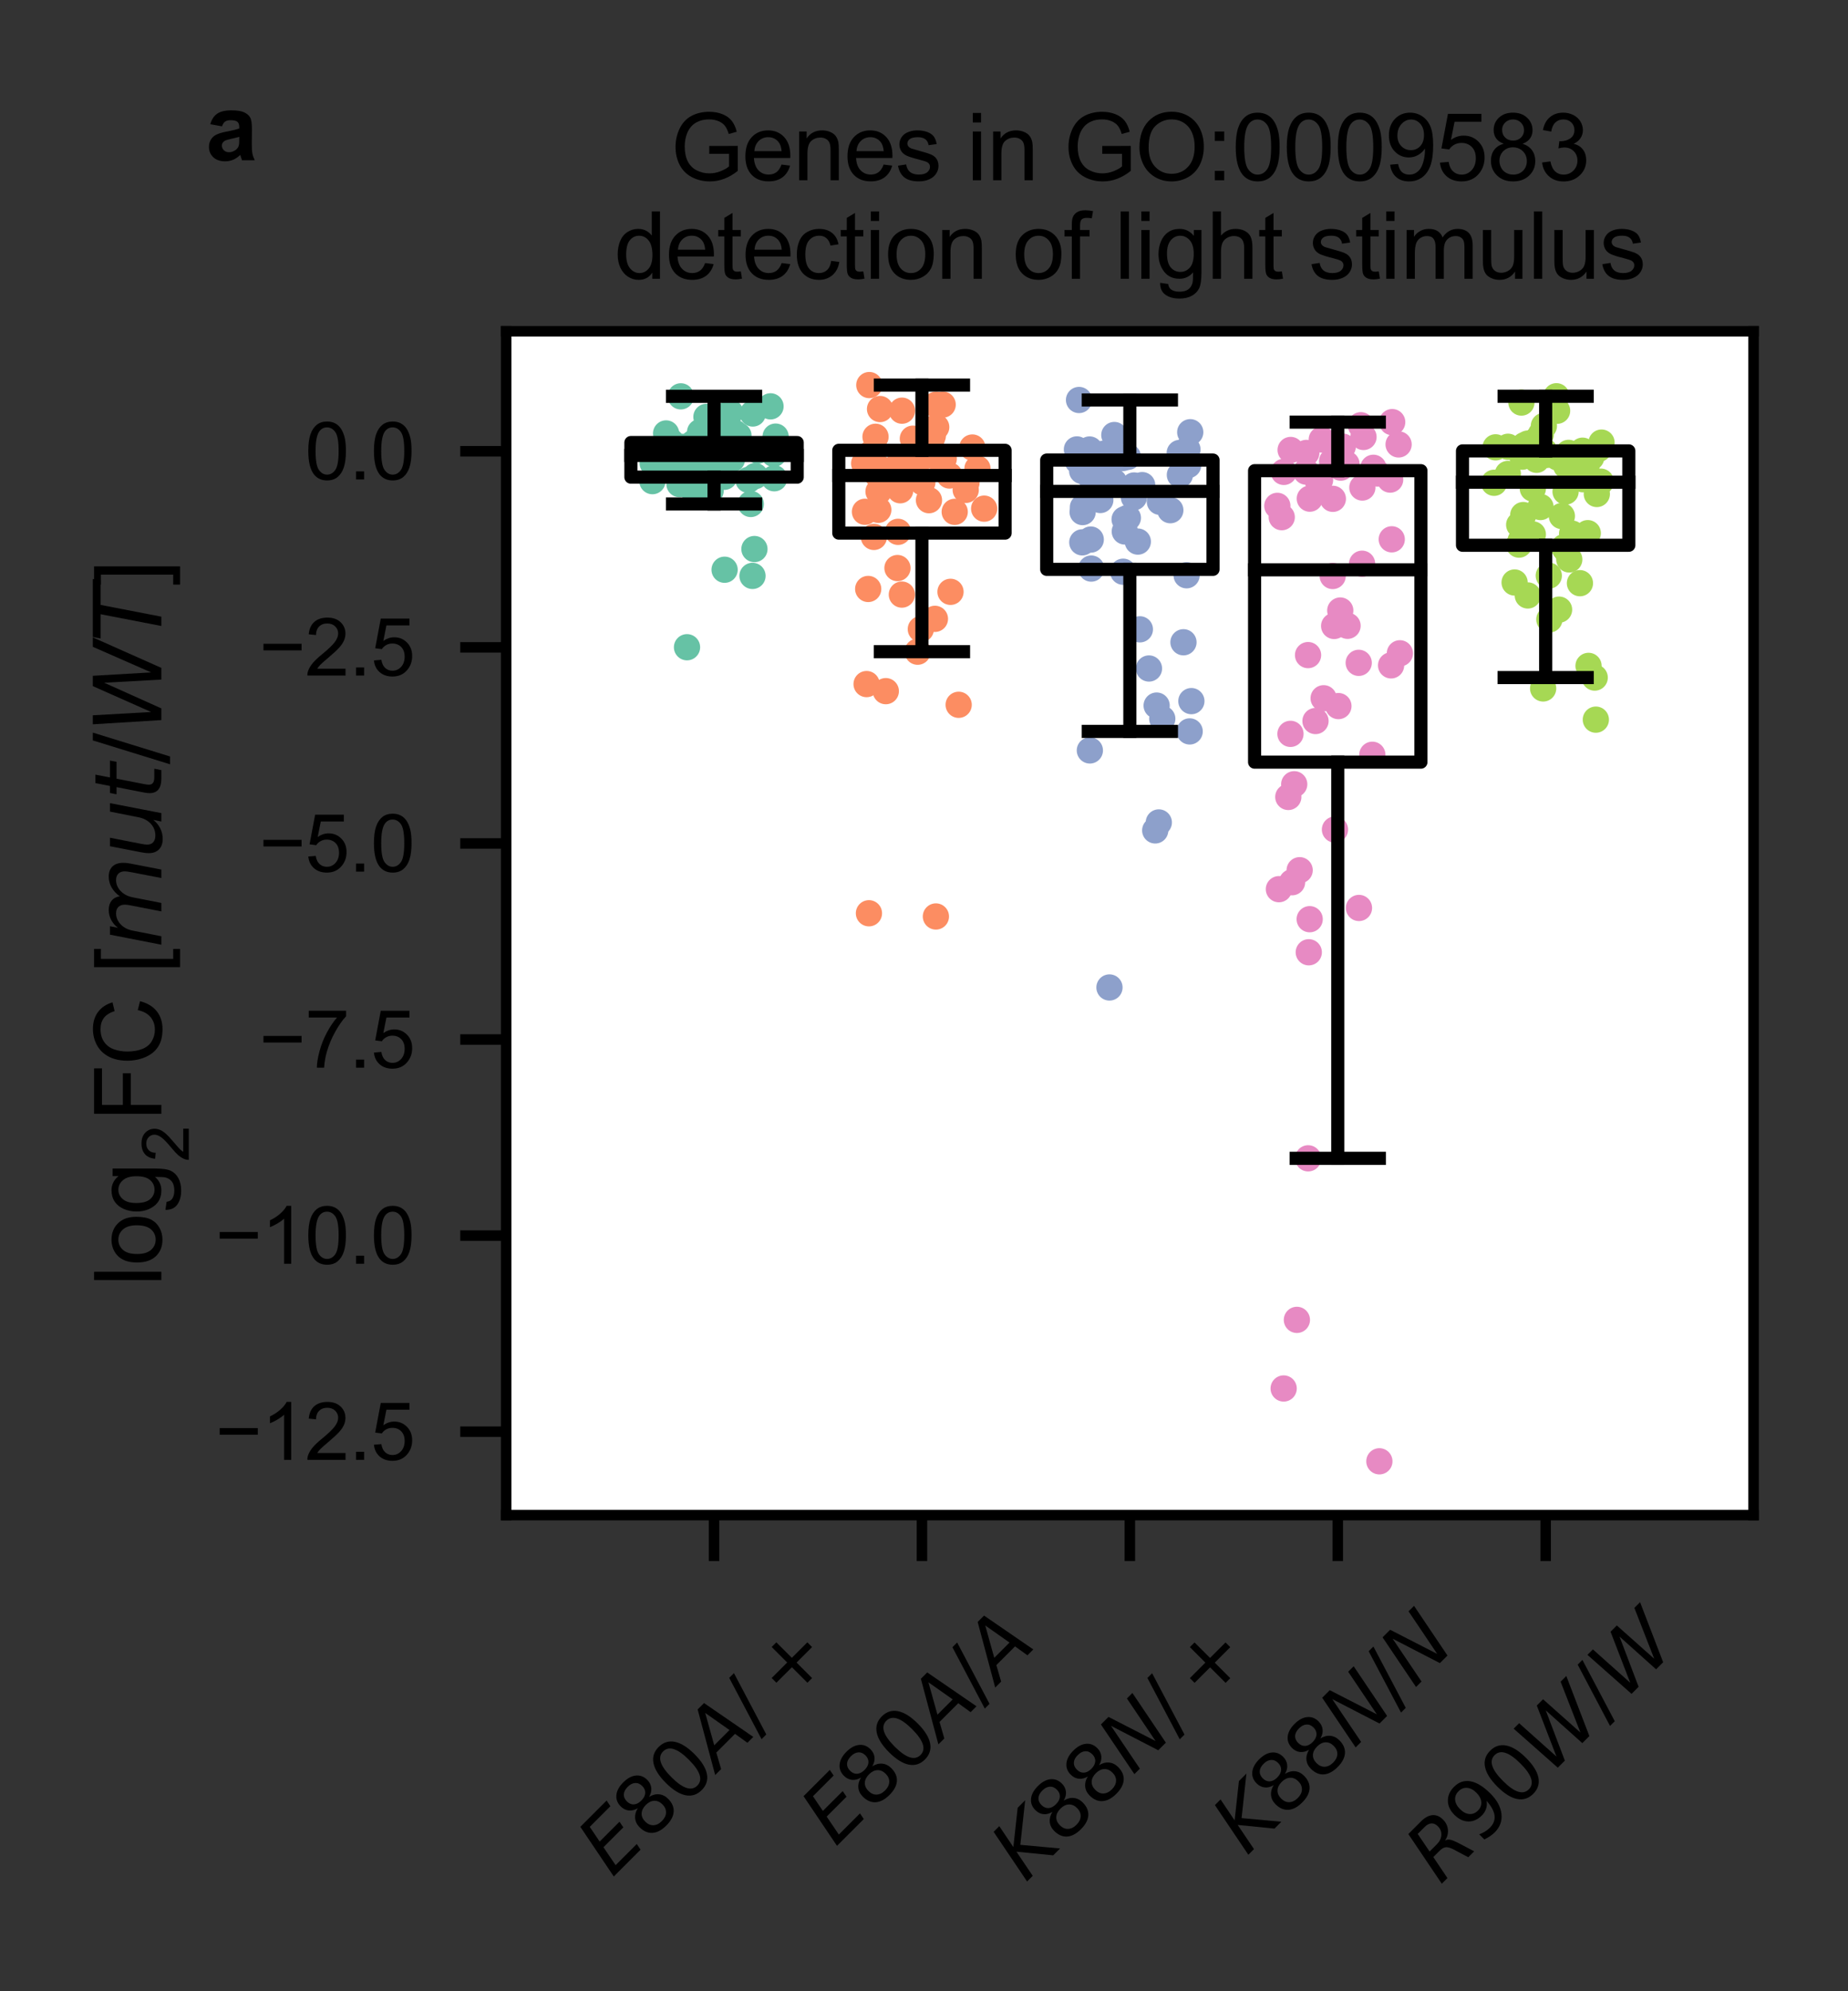 <?xml version="1.0" encoding="utf-8" standalone="no"?>
<!DOCTYPE svg PUBLIC "-//W3C//DTD SVG 1.1//EN"
  "http://www.w3.org/Graphics/SVG/1.1/DTD/svg11.dtd">
<svg height="151.738pt" version="1.1" viewBox="0 0 140.9 151.738" width="140.9pt" xmlns="http://www.w3.org/2000/svg" xmlns:xlink="http://www.w3.org/1999/xlink">
 <rect x="0" y="0" width="140.9" height="151.738" fill="#333333" stroke="none"/>
 <defs>
  <style type="text/css">*{stroke-linecap:butt;stroke-linejoin:round;}</style>
 </defs>
 <g id="figure_1">
  <g id="patch_1">
   <path d="M 0 151.738 
L 140.9 151.738 
L 140.9 0 
L 0 0 
z
" style="fill:none;"/>
  </g>
  <g id="axes_1">
   <g id="patch_2">
    <path d="M 38.591 115.457 
L 133.7 115.457 
L 133.7 25.243 
L 38.591 25.243 
z
" style="fill:#ffffff;"/>
   </g>
   <g id="PathCollection_1">
    <defs>
     <path d="M 0 1 
C 0.265 1 0.52 0.895 0.707 0.707 
C 0.895 0.52 1 0.265 1 -0 
C 1 -0.265 0.895 -0.52 0.707 -0.707 
C 0.52 -0.895 0.265 -1 0 -1 
C -0.265 -1 -0.52 -0.895 -0.707 -0.707 
C -0.895 -0.52 -1 -0.265 -1 0 
C -1 0.265 -0.895 0.52 -0.707 0.707 
C -0.52 0.895 -0.265 1 0 1 
z
" id="C0_0_20087f1507"/>
    </defs>
    <g clip-path="url(#pb06546449f)">
     <use style="fill:#66c2a5;" x="56.008" xlink:href="#C0_0_20087f1507" y="32.971"/>
    </g>
    <g clip-path="url(#pb06546449f)">
     <use style="fill:#66c2a5;" x="54.033" xlink:href="#C0_0_20087f1507" y="34.294"/>
    </g>
    <g clip-path="url(#pb06546449f)">
     <use style="fill:#66c2a5;" x="55.247" xlink:href="#C0_0_20087f1507" y="43.416"/>
    </g>
    <g clip-path="url(#pb06546449f)">
     <use style="fill:#66c2a5;" x="52.211" xlink:href="#C0_0_20087f1507" y="36.08"/>
    </g>
    <g clip-path="url(#pb06546449f)">
     <use style="fill:#66c2a5;" x="55.229" xlink:href="#C0_0_20087f1507" y="36.333"/>
    </g>
    <g clip-path="url(#pb06546449f)">
     <use style="fill:#66c2a5;" x="52.06" xlink:href="#C0_0_20087f1507" y="35.97"/>
    </g>
    <g clip-path="url(#pb06546449f)">
     <use style="fill:#66c2a5;" x="55.558" xlink:href="#C0_0_20087f1507" y="33.114"/>
    </g>
    <g clip-path="url(#pb06546449f)">
     <use style="fill:#66c2a5;" x="49.744" xlink:href="#C0_0_20087f1507" y="36.665"/>
    </g>
    <g clip-path="url(#pb06546449f)">
     <use style="fill:#66c2a5;" x="53.77" xlink:href="#C0_0_20087f1507" y="35.799"/>
    </g>
    <g clip-path="url(#pb06546449f)">
     <use style="fill:#66c2a5;" x="52.01" xlink:href="#C0_0_20087f1507" y="34.053"/>
    </g>
    <g clip-path="url(#pb06546449f)">
     <use style="fill:#66c2a5;" x="52.523" xlink:href="#C0_0_20087f1507" y="37.015"/>
    </g>
    <g clip-path="url(#pb06546449f)">
     <use style="fill:#66c2a5;" x="51.805" xlink:href="#C0_0_20087f1507" y="36.889"/>
    </g>
    <g clip-path="url(#pb06546449f)">
     <use style="fill:#66c2a5;" x="57.522" xlink:href="#C0_0_20087f1507" y="41.839"/>
    </g>
    <g clip-path="url(#pb06546449f)">
     <use style="fill:#66c2a5;" x="52.381" xlink:href="#C0_0_20087f1507" y="49.322"/>
    </g>
    <g clip-path="url(#pb06546449f)">
     <use style="fill:#66c2a5;" x="55.248" xlink:href="#C0_0_20087f1507" y="34.997"/>
    </g>
    <g clip-path="url(#pb06546449f)">
     <use style="fill:#66c2a5;" x="50.856" xlink:href="#C0_0_20087f1507" y="33.857"/>
    </g>
    <g clip-path="url(#pb06546449f)">
     <use style="fill:#66c2a5;" x="57.374" xlink:href="#C0_0_20087f1507" y="43.886"/>
    </g>
    <g clip-path="url(#pb06546449f)">
     <use style="fill:#66c2a5;" x="56.302" xlink:href="#C0_0_20087f1507" y="33.189"/>
    </g>
    <g clip-path="url(#pb06546449f)">
     <use style="fill:#66c2a5;" x="52.003" xlink:href="#C0_0_20087f1507" y="34.635"/>
    </g>
    <g clip-path="url(#pb06546449f)">
     <use style="fill:#66c2a5;" x="54.234" xlink:href="#C0_0_20087f1507" y="33.938"/>
    </g>
    <g clip-path="url(#pb06546449f)">
     <use style="fill:#66c2a5;" x="49.763" xlink:href="#C0_0_20087f1507" y="35.296"/>
    </g>
    <g clip-path="url(#pb06546449f)">
     <use style="fill:#66c2a5;" x="57.58" xlink:href="#C0_0_20087f1507" y="36.279"/>
    </g>
    <g clip-path="url(#pb06546449f)">
     <use style="fill:#66c2a5;" x="59.136" xlink:href="#C0_0_20087f1507" y="33.272"/>
    </g>
    <g clip-path="url(#pb06546449f)">
     <use style="fill:#66c2a5;" x="54.292" xlink:href="#C0_0_20087f1507" y="34.615"/>
    </g>
    <g clip-path="url(#pb06546449f)">
     <use style="fill:#66c2a5;" x="52.816" xlink:href="#C0_0_20087f1507" y="37.282"/>
    </g>
    <g clip-path="url(#pb06546449f)">
     <use style="fill:#66c2a5;" x="55.672" xlink:href="#C0_0_20087f1507" y="31.429"/>
    </g>
    <g clip-path="url(#pb06546449f)">
     <use style="fill:#66c2a5;" x="55.992" xlink:href="#C0_0_20087f1507" y="34.494"/>
    </g>
    <g clip-path="url(#pb06546449f)">
     <use style="fill:#66c2a5;" x="50.786" xlink:href="#C0_0_20087f1507" y="33.03"/>
    </g>
    <g clip-path="url(#pb06546449f)">
     <use style="fill:#66c2a5;" x="52.911" xlink:href="#C0_0_20087f1507" y="34.521"/>
    </g>
    <g clip-path="url(#pb06546449f)">
     <use style="fill:#66c2a5;" x="52.864" xlink:href="#C0_0_20087f1507" y="33.749"/>
    </g>
    <g clip-path="url(#pb06546449f)">
     <use style="fill:#66c2a5;" x="51.315" xlink:href="#C0_0_20087f1507" y="34.964"/>
    </g>
    <g clip-path="url(#pb06546449f)">
     <use style="fill:#66c2a5;" x="54.182" xlink:href="#C0_0_20087f1507" y="37.394"/>
    </g>
    <g clip-path="url(#pb06546449f)">
     <use style="fill:#66c2a5;" x="54.219" xlink:href="#C0_0_20087f1507" y="34.347"/>
    </g>
    <g clip-path="url(#pb06546449f)">
     <use style="fill:#66c2a5;" x="51.908" xlink:href="#C0_0_20087f1507" y="30.203"/>
    </g>
    <g clip-path="url(#pb06546449f)">
     <use style="fill:#66c2a5;" x="53.784" xlink:href="#C0_0_20087f1507" y="37.779"/>
    </g>
    <g clip-path="url(#pb06546449f)">
     <use style="fill:#66c2a5;" x="57.395" xlink:href="#C0_0_20087f1507" y="31.51"/>
    </g>
    <g clip-path="url(#pb06546449f)">
     <use style="fill:#66c2a5;" x="53.862" xlink:href="#C0_0_20087f1507" y="31.769"/>
    </g>
    <g clip-path="url(#pb06546449f)">
     <use style="fill:#66c2a5;" x="58.748" xlink:href="#C0_0_20087f1507" y="30.965"/>
    </g>
    <g clip-path="url(#pb06546449f)">
     <use style="fill:#66c2a5;" x="59.033" xlink:href="#C0_0_20087f1507" y="36.445"/>
    </g>
    <g clip-path="url(#pb06546449f)">
     <use style="fill:#66c2a5;" x="58.997" xlink:href="#C0_0_20087f1507" y="34.582"/>
    </g>
    <g clip-path="url(#pb06546449f)">
     <use style="fill:#66c2a5;" x="51.81" xlink:href="#C0_0_20087f1507" y="34.551"/>
    </g>
    <g clip-path="url(#pb06546449f)">
     <use style="fill:#66c2a5;" x="53.378" xlink:href="#C0_0_20087f1507" y="32.921"/>
    </g>
    <g clip-path="url(#pb06546449f)">
     <use style="fill:#66c2a5;" x="50.87" xlink:href="#C0_0_20087f1507" y="35.146"/>
    </g>
    <g clip-path="url(#pb06546449f)">
     <use style="fill:#66c2a5;" x="51.154" xlink:href="#C0_0_20087f1507" y="33.643"/>
    </g>
    <g clip-path="url(#pb06546449f)">
     <use style="fill:#66c2a5;" x="57.783" xlink:href="#C0_0_20087f1507" y="34.339"/>
    </g>
    <g clip-path="url(#pb06546449f)">
     <use style="fill:#66c2a5;" x="55.218" xlink:href="#C0_0_20087f1507" y="32.028"/>
    </g>
    <g clip-path="url(#pb06546449f)">
     <use style="fill:#66c2a5;" x="55.797" xlink:href="#C0_0_20087f1507" y="34.779"/>
    </g>
    <g clip-path="url(#pb06546449f)">
     <use style="fill:#66c2a5;" x="52.428" xlink:href="#C0_0_20087f1507" y="34.801"/>
    </g>
    <g clip-path="url(#pb06546449f)">
     <use style="fill:#66c2a5;" x="57.242" xlink:href="#C0_0_20087f1507" y="38.405"/>
    </g>
    <g clip-path="url(#pb06546449f)">
     <use style="fill:#66c2a5;" x="55.811" xlink:href="#C0_0_20087f1507" y="34.996"/>
    </g>
    <g clip-path="url(#pb06546449f)">
     <use style="fill:#66c2a5;" x="50.278" xlink:href="#C0_0_20087f1507" y="35.196"/>
    </g>
    <g clip-path="url(#pb06546449f)">
     <use style="fill:#66c2a5;" x="57.062" xlink:href="#C0_0_20087f1507" y="36.567"/>
    </g>
   </g>
   <g id="PathCollection_2">
    <defs>
     <path d="M 0 1 
C 0.265 1 0.52 0.895 0.707 0.707 
C 0.895 0.52 1 0.265 1 -0 
C 1 -0.265 0.895 -0.52 0.707 -0.707 
C 0.52 -0.895 0.265 -1 0 -1 
C -0.265 -1 -0.52 -0.895 -0.707 -0.707 
C -0.895 -0.52 -1 -0.265 -1 0 
C -1 0.265 -0.895 0.52 -0.707 0.707 
C -0.52 0.895 -0.265 1 0 1 
z
" id="C1_0_f13cc3b7e7"/>
    </defs>
    <g clip-path="url(#pb06546449f)">
     <use style="fill:#fc8d62;" x="70.422" xlink:href="#C1_0_f13cc3b7e7" y="33.726"/>
    </g>
    <g clip-path="url(#pb06546449f)">
     <use style="fill:#fc8d62;" x="71.021" xlink:href="#C1_0_f13cc3b7e7" y="33.51"/>
    </g>
    <g clip-path="url(#pb06546449f)">
     <use style="fill:#fc8d62;" x="69.965" xlink:href="#C1_0_f13cc3b7e7" y="49.662"/>
    </g>
    <g clip-path="url(#pb06546449f)">
     <use style="fill:#fc8d62;" x="74.527" xlink:href="#C1_0_f13cc3b7e7" y="35.711"/>
    </g>
    <g clip-path="url(#pb06546449f)">
     <use style="fill:#fc8d62;" x="71.704" xlink:href="#C1_0_f13cc3b7e7" y="35.101"/>
    </g>
    <g clip-path="url(#pb06546449f)">
     <use style="fill:#fc8d62;" x="70.327" xlink:href="#C1_0_f13cc3b7e7" y="36.746"/>
    </g>
    <g clip-path="url(#pb06546449f)">
     <use style="fill:#fc8d62;" x="71.874" xlink:href="#C1_0_f13cc3b7e7" y="30.833"/>
    </g>
    <g clip-path="url(#pb06546449f)">
     <use style="fill:#fc8d62;" x="68.5" xlink:href="#C1_0_f13cc3b7e7" y="35.394"/>
    </g>
    <g clip-path="url(#pb06546449f)">
     <use style="fill:#fc8d62;" x="68.469" xlink:href="#C1_0_f13cc3b7e7" y="40.528"/>
    </g>
    <g clip-path="url(#pb06546449f)">
     <use style="fill:#fc8d62;" x="70.64" xlink:href="#C1_0_f13cc3b7e7" y="34.741"/>
    </g>
    <g clip-path="url(#pb06546449f)">
     <use style="fill:#fc8d62;" x="69.761" xlink:href="#C1_0_f13cc3b7e7" y="34.798"/>
    </g>
    <g clip-path="url(#pb06546449f)">
     <use style="fill:#fc8d62;" x="68.427" xlink:href="#C1_0_f13cc3b7e7" y="43.288"/>
    </g>
    <g clip-path="url(#pb06546449f)">
     <use style="fill:#fc8d62;" x="71.357" xlink:href="#C1_0_f13cc3b7e7" y="69.839"/>
    </g>
    <g clip-path="url(#pb06546449f)">
     <use style="fill:#fc8d62;" x="66.252" xlink:href="#C1_0_f13cc3b7e7" y="69.594"/>
    </g>
    <g clip-path="url(#pb06546449f)">
     <use style="fill:#fc8d62;" x="70.328" xlink:href="#C1_0_f13cc3b7e7" y="34.765"/>
    </g>
    <g clip-path="url(#pb06546449f)">
     <use style="fill:#fc8d62;" x="70.208" xlink:href="#C1_0_f13cc3b7e7" y="47.942"/>
    </g>
    <g clip-path="url(#pb06546449f)">
     <use style="fill:#fc8d62;" x="67.538" xlink:href="#C1_0_f13cc3b7e7" y="52.668"/>
    </g>
    <g clip-path="url(#pb06546449f)">
     <use style="fill:#fc8d62;" x="71.121" xlink:href="#C1_0_f13cc3b7e7" y="33.215"/>
    </g>
    <g clip-path="url(#pb06546449f)">
     <use style="fill:#fc8d62;" x="71.956" xlink:href="#C1_0_f13cc3b7e7" y="34.95"/>
    </g>
    <g clip-path="url(#pb06546449f)">
     <use style="fill:#fc8d62;" x="74.137" xlink:href="#C1_0_f13cc3b7e7" y="34.102"/>
    </g>
    <g clip-path="url(#pb06546449f)">
     <use style="fill:#fc8d62;" x="75.037" xlink:href="#C1_0_f13cc3b7e7" y="38.761"/>
    </g>
    <g clip-path="url(#pb06546449f)">
     <use style="fill:#fc8d62;" x="72.792" xlink:href="#C1_0_f13cc3b7e7" y="39.005"/>
    </g>
    <g clip-path="url(#pb06546449f)">
     <use style="fill:#fc8d62;" x="66.63" xlink:href="#C1_0_f13cc3b7e7" y="40.915"/>
    </g>
    <g clip-path="url(#pb06546449f)">
     <use style="fill:#fc8d62;" x="66.195" xlink:href="#C1_0_f13cc3b7e7" y="44.881"/>
    </g>
    <g clip-path="url(#pb06546449f)">
     <use style="fill:#fc8d62;" x="68.762" xlink:href="#C1_0_f13cc3b7e7" y="45.31"/>
    </g>
    <g clip-path="url(#pb06546449f)">
     <use style="fill:#fc8d62;" x="69.857" xlink:href="#C1_0_f13cc3b7e7" y="34.388"/>
    </g>
    <g clip-path="url(#pb06546449f)">
     <use style="fill:#fc8d62;" x="66.073" xlink:href="#C1_0_f13cc3b7e7" y="52.129"/>
    </g>
    <g clip-path="url(#pb06546449f)">
     <use style="fill:#fc8d62;" x="73.691" xlink:href="#C1_0_f13cc3b7e7" y="36.765"/>
    </g>
    <g clip-path="url(#pb06546449f)">
     <use style="fill:#fc8d62;" x="65.889" xlink:href="#C1_0_f13cc3b7e7" y="35.318"/>
    </g>
    <g clip-path="url(#pb06546449f)">
     <use style="fill:#fc8d62;" x="67.495" xlink:href="#C1_0_f13cc3b7e7" y="36.418"/>
    </g>
    <g clip-path="url(#pb06546449f)">
     <use style="fill:#fc8d62;" x="66.966" xlink:href="#C1_0_f13cc3b7e7" y="38.851"/>
    </g>
    <g clip-path="url(#pb06546449f)">
     <use style="fill:#fc8d62;" x="71.283" xlink:href="#C1_0_f13cc3b7e7" y="47.158"/>
    </g>
    <g clip-path="url(#pb06546449f)">
     <use style="fill:#fc8d62;" x="66.304" xlink:href="#C1_0_f13cc3b7e7" y="34.616"/>
    </g>
    <g clip-path="url(#pb06546449f)">
     <use style="fill:#fc8d62;" x="66.753" xlink:href="#C1_0_f13cc3b7e7" y="33.284"/>
    </g>
    <g clip-path="url(#pb06546449f)">
     <use style="fill:#fc8d62;" x="72.393" xlink:href="#C1_0_f13cc3b7e7" y="36.236"/>
    </g>
    <g clip-path="url(#pb06546449f)">
     <use style="fill:#fc8d62;" x="71.382" xlink:href="#C1_0_f13cc3b7e7" y="32.548"/>
    </g>
    <g clip-path="url(#pb06546449f)">
     <use style="fill:#fc8d62;" x="71.379" xlink:href="#C1_0_f13cc3b7e7" y="30.841"/>
    </g>
    <g clip-path="url(#pb06546449f)">
     <use style="fill:#fc8d62;" x="68.771" xlink:href="#C1_0_f13cc3b7e7" y="31.295"/>
    </g>
    <g clip-path="url(#pb06546449f)">
     <use style="fill:#fc8d62;" x="66.28" xlink:href="#C1_0_f13cc3b7e7" y="29.344"/>
    </g>
    <g clip-path="url(#pb06546449f)">
     <use style="fill:#fc8d62;" x="73.093" xlink:href="#C1_0_f13cc3b7e7" y="53.708"/>
    </g>
    <g clip-path="url(#pb06546449f)">
     <use style="fill:#fc8d62;" x="72.471" xlink:href="#C1_0_f13cc3b7e7" y="45.1"/>
    </g>
    <g clip-path="url(#pb06546449f)">
     <use style="fill:#fc8d62;" x="69.975" xlink:href="#C1_0_f13cc3b7e7" y="33.513"/>
    </g>
    <g clip-path="url(#pb06546449f)">
     <use style="fill:#fc8d62;" x="66.983" xlink:href="#C1_0_f13cc3b7e7" y="37.457"/>
    </g>
    <g clip-path="url(#pb06546449f)">
     <use style="fill:#fc8d62;" x="69.6" xlink:href="#C1_0_f13cc3b7e7" y="33.43"/>
    </g>
    <g clip-path="url(#pb06546449f)">
     <use style="fill:#fc8d62;" x="70.829" xlink:href="#C1_0_f13cc3b7e7" y="38.116"/>
    </g>
    <g clip-path="url(#pb06546449f)">
     <use style="fill:#fc8d62;" x="67.098" xlink:href="#C1_0_f13cc3b7e7" y="31.17"/>
    </g>
    <g clip-path="url(#pb06546449f)">
     <use style="fill:#fc8d62;" x="68.637" xlink:href="#C1_0_f13cc3b7e7" y="37.36"/>
    </g>
    <g clip-path="url(#pb06546449f)">
     <use style="fill:#fc8d62;" x="66.866" xlink:href="#C1_0_f13cc3b7e7" y="36.146"/>
    </g>
    <g clip-path="url(#pb06546449f)">
     <use style="fill:#fc8d62;" x="67.962" xlink:href="#C1_0_f13cc3b7e7" y="36.232"/>
    </g>
    <g clip-path="url(#pb06546449f)">
     <use style="fill:#fc8d62;" x="73.631" xlink:href="#C1_0_f13cc3b7e7" y="37.333"/>
    </g>
    <g clip-path="url(#pb06546449f)">
     <use style="fill:#fc8d62;" x="65.949" xlink:href="#C1_0_f13cc3b7e7" y="39"/>
    </g>
    <g clip-path="url(#pb06546449f)">
     <use style="fill:#fc8d62;" x="66.93" xlink:href="#C1_0_f13cc3b7e7" y="35.588"/>
    </g>
   </g>
   <g id="PathCollection_3">
    <defs>
     <path d="M 0 1 
C 0.265 1 0.52 0.895 0.707 0.707 
C 0.895 0.52 1 0.265 1 -0 
C 1 -0.265 0.895 -0.52 0.707 -0.707 
C 0.52 -0.895 0.265 -1 0 -1 
C -0.265 -1 -0.52 -0.895 -0.707 -0.707 
C -0.895 -0.52 -1 -0.265 -1 0 
C -1 0.265 -0.895 0.52 -0.707 0.707 
C -0.52 0.895 -0.265 1 0 1 
z
" id="C2_0_60d5cbe185"/>
    </defs>
    <g clip-path="url(#pb06546449f)">
     <use style="fill:#8da0cb;" x="85.998" xlink:href="#C2_0_60d5cbe185" y="34.814"/>
    </g>
    <g clip-path="url(#pb06546449f)">
     <use style="fill:#8da0cb;" x="82.439" xlink:href="#C2_0_60d5cbe185" y="34.981"/>
    </g>
    <g clip-path="url(#pb06546449f)">
     <use style="fill:#8da0cb;" x="85.611" xlink:href="#C2_0_60d5cbe185" y="34.902"/>
    </g>
    <g clip-path="url(#pb06546449f)">
     <use style="fill:#8da0cb;" x="90.592" xlink:href="#C2_0_60d5cbe185" y="35.442"/>
    </g>
    <g clip-path="url(#pb06546449f)">
     <use style="fill:#8da0cb;" x="82.509" xlink:href="#C2_0_60d5cbe185" y="35.888"/>
    </g>
    <g clip-path="url(#pb06546449f)">
     <use style="fill:#8da0cb;" x="84.804" xlink:href="#C2_0_60d5cbe185" y="36.836"/>
    </g>
    <g clip-path="url(#pb06546449f)">
     <use style="fill:#8da0cb;" x="82.519" xlink:href="#C2_0_60d5cbe185" y="41.329"/>
    </g>
    <g clip-path="url(#pb06546449f)">
     <use style="fill:#8da0cb;" x="82.166" xlink:href="#C2_0_60d5cbe185" y="35.12"/>
    </g>
    <g clip-path="url(#pb06546449f)">
     <use style="fill:#8da0cb;" x="90.402" xlink:href="#C2_0_60d5cbe185" y="34.899"/>
    </g>
    <g clip-path="url(#pb06546449f)">
     <use style="fill:#8da0cb;" x="82.945" xlink:href="#C2_0_60d5cbe185" y="35.306"/>
    </g>
    <g clip-path="url(#pb06546449f)">
     <use style="fill:#8da0cb;" x="83.15" xlink:href="#C2_0_60d5cbe185" y="36.349"/>
    </g>
    <g clip-path="url(#pb06546449f)">
     <use style="fill:#8da0cb;" x="90.472" xlink:href="#C2_0_60d5cbe185" y="43.837"/>
    </g>
    <g clip-path="url(#pb06546449f)">
     <use style="fill:#8da0cb;" x="88.079" xlink:href="#C2_0_60d5cbe185" y="63.28"/>
    </g>
    <g clip-path="url(#pb06546449f)">
     <use style="fill:#8da0cb;" x="90.706" xlink:href="#C2_0_60d5cbe185" y="55.737"/>
    </g>
    <g clip-path="url(#pb06546449f)">
     <use style="fill:#8da0cb;" x="90.537" xlink:href="#C2_0_60d5cbe185" y="34.25"/>
    </g>
    <g clip-path="url(#pb06546449f)">
     <use style="fill:#8da0cb;" x="83.096" xlink:href="#C2_0_60d5cbe185" y="57.185"/>
    </g>
    <g clip-path="url(#pb06546449f)">
     <use style="fill:#8da0cb;" x="88.618" xlink:href="#C2_0_60d5cbe185" y="54.773"/>
    </g>
    <g clip-path="url(#pb06546449f)">
     <use style="fill:#8da0cb;" x="82.568" xlink:href="#C2_0_60d5cbe185" y="38.652"/>
    </g>
    <g clip-path="url(#pb06546449f)">
     <use style="fill:#8da0cb;" x="83.471" xlink:href="#C2_0_60d5cbe185" y="35.151"/>
    </g>
    <g clip-path="url(#pb06546449f)">
     <use style="fill:#8da0cb;" x="84.962" xlink:href="#C2_0_60d5cbe185" y="33.15"/>
    </g>
    <g clip-path="url(#pb06546449f)">
     <use style="fill:#8da0cb;" x="89.948" xlink:href="#C2_0_60d5cbe185" y="34.517"/>
    </g>
    <g clip-path="url(#pb06546449f)">
     <use style="fill:#8da0cb;" x="90.233" xlink:href="#C2_0_60d5cbe185" y="48.943"/>
    </g>
    <g clip-path="url(#pb06546449f)">
     <use style="fill:#8da0cb;" x="85.747" xlink:href="#C2_0_60d5cbe185" y="39.576"/>
    </g>
    <g clip-path="url(#pb06546449f)">
     <use style="fill:#8da0cb;" x="88.436" xlink:href="#C2_0_60d5cbe185" y="38.239"/>
    </g>
    <g clip-path="url(#pb06546449f)">
     <use style="fill:#8da0cb;" x="88.353" xlink:href="#C2_0_60d5cbe185" y="62.674"/>
    </g>
    <g clip-path="url(#pb06546449f)">
     <use style="fill:#8da0cb;" x="84.448" xlink:href="#C2_0_60d5cbe185" y="36.81"/>
    </g>
    <g clip-path="url(#pb06546449f)">
     <use style="fill:#8da0cb;" x="90.836" xlink:href="#C2_0_60d5cbe185" y="53.428"/>
    </g>
    <g clip-path="url(#pb06546449f)">
     <use style="fill:#8da0cb;" x="84.934" xlink:href="#C2_0_60d5cbe185" y="36.711"/>
    </g>
    <g clip-path="url(#pb06546449f)">
     <use style="fill:#8da0cb;" x="84.107" xlink:href="#C2_0_60d5cbe185" y="34.585"/>
    </g>
    <g clip-path="url(#pb06546449f)">
     <use style="fill:#8da0cb;" x="85.759" xlink:href="#C2_0_60d5cbe185" y="40.499"/>
    </g>
    <g clip-path="url(#pb06546449f)">
     <use style="fill:#8da0cb;" x="84.591" xlink:href="#C2_0_60d5cbe185" y="75.249"/>
    </g>
    <g clip-path="url(#pb06546449f)">
     <use style="fill:#8da0cb;" x="87.603" xlink:href="#C2_0_60d5cbe185" y="50.942"/>
    </g>
    <g clip-path="url(#pb06546449f)">
     <use style="fill:#8da0cb;" x="90.749" xlink:href="#C2_0_60d5cbe185" y="32.937"/>
    </g>
    <g clip-path="url(#pb06546449f)">
     <use style="fill:#8da0cb;" x="85.994" xlink:href="#C2_0_60d5cbe185" y="39.462"/>
    </g>
    <g clip-path="url(#pb06546449f)">
     <use style="fill:#8da0cb;" x="86.455" xlink:href="#C2_0_60d5cbe185" y="37.895"/>
    </g>
    <g clip-path="url(#pb06546449f)">
     <use style="fill:#8da0cb;" x="89.232" xlink:href="#C2_0_60d5cbe185" y="38.879"/>
    </g>
    <g clip-path="url(#pb06546449f)">
     <use style="fill:#8da0cb;" x="83.201" xlink:href="#C2_0_60d5cbe185" y="43.327"/>
    </g>
    <g clip-path="url(#pb06546449f)">
     <use style="fill:#8da0cb;" x="86.466" xlink:href="#C2_0_60d5cbe185" y="36.996"/>
    </g>
    <g clip-path="url(#pb06546449f)">
     <use style="fill:#8da0cb;" x="82.545" xlink:href="#C2_0_60d5cbe185" y="39.022"/>
    </g>
    <g clip-path="url(#pb06546449f)">
     <use style="fill:#8da0cb;" x="83.164" xlink:href="#C2_0_60d5cbe185" y="41.116"/>
    </g>
    <g clip-path="url(#pb06546449f)">
     <use style="fill:#8da0cb;" x="87.086" xlink:href="#C2_0_60d5cbe185" y="36.968"/>
    </g>
    <g clip-path="url(#pb06546449f)">
     <use style="fill:#8da0cb;" x="82.11" xlink:href="#C2_0_60d5cbe185" y="34.247"/>
    </g>
    <g clip-path="url(#pb06546449f)">
     <use style="fill:#8da0cb;" x="83.894" xlink:href="#C2_0_60d5cbe185" y="38.101"/>
    </g>
    <g clip-path="url(#pb06546449f)">
     <use style="fill:#8da0cb;" x="83.075" xlink:href="#C2_0_60d5cbe185" y="34.253"/>
    </g>
    <g clip-path="url(#pb06546449f)">
     <use style="fill:#8da0cb;" x="86.753" xlink:href="#C2_0_60d5cbe185" y="41.271"/>
    </g>
    <g clip-path="url(#pb06546449f)">
     <use style="fill:#8da0cb;" x="83.343" xlink:href="#C2_0_60d5cbe185" y="34.579"/>
    </g>
    <g clip-path="url(#pb06546449f)">
     <use style="fill:#8da0cb;" x="88.188" xlink:href="#C2_0_60d5cbe185" y="53.767"/>
    </g>
    <g clip-path="url(#pb06546449f)">
     <use style="fill:#8da0cb;" x="82.27" xlink:href="#C2_0_60d5cbe185" y="30.481"/>
    </g>
    <g clip-path="url(#pb06546449f)">
     <use style="fill:#8da0cb;" x="84.74" xlink:href="#C2_0_60d5cbe185" y="35.084"/>
    </g>
    <g clip-path="url(#pb06546449f)">
     <use style="fill:#8da0cb;" x="85.634" xlink:href="#C2_0_60d5cbe185" y="43.567"/>
    </g>
    <g clip-path="url(#pb06546449f)">
     <use style="fill:#8da0cb;" x="86.909" xlink:href="#C2_0_60d5cbe185" y="47.957"/>
    </g>
    <g clip-path="url(#pb06546449f)">
     <use style="fill:#8da0cb;" x="89.96" xlink:href="#C2_0_60d5cbe185" y="36.189"/>
    </g>
   </g>
   <g id="PathCollection_4">
    <defs>
     <path d="M 0 1 
C 0.265 1 0.52 0.895 0.707 0.707 
C 0.895 0.52 1 0.265 1 -0 
C 1 -0.265 0.895 -0.52 0.707 -0.707 
C 0.52 -0.895 0.265 -1 0 -1 
C -0.265 -1 -0.52 -0.895 -0.707 -0.707 
C -0.895 -0.52 -1 -0.265 -1 0 
C -1 0.265 -0.895 0.52 -0.707 0.707 
C -0.52 0.895 -0.265 1 0 1 
z
" id="C3_0_41f624adae"/>
    </defs>
    <g clip-path="url(#pb06546449f)">
     <use style="fill:#e78ac3;" x="106.113" xlink:href="#C3_0_41f624adae" y="41.098"/>
    </g>
    <g clip-path="url(#pb06546449f)">
     <use style="fill:#e78ac3;" x="105.992" xlink:href="#C3_0_41f624adae" y="36.547"/>
    </g>
    <g clip-path="url(#pb06546449f)">
     <use style="fill:#e78ac3;" x="106.734" xlink:href="#C3_0_41f624adae" y="49.784"/>
    </g>
    <g clip-path="url(#pb06546449f)">
     <use style="fill:#e78ac3;" x="104.711" xlink:href="#C3_0_41f624adae" y="35.647"/>
    </g>
    <g clip-path="url(#pb06546449f)">
     <use style="fill:#e78ac3;" x="103.96" xlink:href="#C3_0_41f624adae" y="33.298"/>
    </g>
    <g clip-path="url(#pb06546449f)">
     <use style="fill:#e78ac3;" x="105.029" xlink:href="#C3_0_41f624adae" y="36.083"/>
    </g>
    <g clip-path="url(#pb06546449f)">
     <use style="fill:#e78ac3;" x="98.881" xlink:href="#C3_0_41f624adae" y="100.579"/>
    </g>
    <g clip-path="url(#pb06546449f)">
     <use style="fill:#e78ac3;" x="102.377" xlink:href="#C3_0_41f624adae" y="34.035"/>
    </g>
    <g clip-path="url(#pb06546449f)">
     <use style="fill:#e78ac3;" x="97.886" xlink:href="#C3_0_41f624adae" y="35.961"/>
    </g>
    <g clip-path="url(#pb06546449f)">
     <use style="fill:#e78ac3;" x="99.732" xlink:href="#C3_0_41f624adae" y="49.921"/>
    </g>
    <g clip-path="url(#pb06546449f)">
     <use style="fill:#e78ac3;" x="102.26" xlink:href="#C3_0_41f624adae" y="34.254"/>
    </g>
    <g clip-path="url(#pb06546449f)">
     <use style="fill:#e78ac3;" x="100.92" xlink:href="#C3_0_41f624adae" y="53.21"/>
    </g>
    <g clip-path="url(#pb06546449f)">
     <use style="fill:#e78ac3;" x="98.514" xlink:href="#C3_0_41f624adae" y="67.229"/>
    </g>
    <g clip-path="url(#pb06546449f)">
     <use style="fill:#e78ac3;" x="103.595" xlink:href="#C3_0_41f624adae" y="50.511"/>
    </g>
    <g clip-path="url(#pb06546449f)">
     <use style="fill:#e78ac3;" x="100.778" xlink:href="#C3_0_41f624adae" y="33.492"/>
    </g>
    <g clip-path="url(#pb06546449f)">
     <use style="fill:#e78ac3;" x="99.856" xlink:href="#C3_0_41f624adae" y="70.046"/>
    </g>
    <g clip-path="url(#pb06546449f)">
     <use style="fill:#e78ac3;" x="100.3" xlink:href="#C3_0_41f624adae" y="54.945"/>
    </g>
    <g clip-path="url(#pb06546449f)">
     <use style="fill:#e78ac3;" x="97.726" xlink:href="#C3_0_41f624adae" y="39.41"/>
    </g>
    <g clip-path="url(#pb06546449f)">
     <use style="fill:#e78ac3;" x="101.566" xlink:href="#C3_0_41f624adae" y="35.146"/>
    </g>
    <g clip-path="url(#pb06546449f)">
     <use style="fill:#e78ac3;" x="102.663" xlink:href="#C3_0_41f624adae" y="35.361"/>
    </g>
    <g clip-path="url(#pb06546449f)">
     <use style="fill:#e78ac3;" x="106.636" xlink:href="#C3_0_41f624adae" y="33.867"/>
    </g>
    <g clip-path="url(#pb06546449f)">
     <use style="fill:#e78ac3;" x="98.391" xlink:href="#C3_0_41f624adae" y="55.923"/>
    </g>
    <g clip-path="url(#pb06546449f)">
     <use style="fill:#e78ac3;" x="99.739" xlink:href="#C3_0_41f624adae" y="88.269"/>
    </g>
    <g clip-path="url(#pb06546449f)">
     <use style="fill:#e78ac3;" x="100.648" xlink:href="#C3_0_41f624adae" y="36.575"/>
    </g>
    <g clip-path="url(#pb06546449f)">
     <use style="fill:#e78ac3;" x="105.17" xlink:href="#C3_0_41f624adae" y="111.357"/>
    </g>
    <g clip-path="url(#pb06546449f)">
     <use style="fill:#e78ac3;" x="101.611" xlink:href="#C3_0_41f624adae" y="43.893"/>
    </g>
    <g clip-path="url(#pb06546449f)">
     <use style="fill:#e78ac3;" x="99.092" xlink:href="#C3_0_41f624adae" y="66.313"/>
    </g>
    <g clip-path="url(#pb06546449f)">
     <use style="fill:#e78ac3;" x="101.722" xlink:href="#C3_0_41f624adae" y="47.7"/>
    </g>
    <g clip-path="url(#pb06546449f)">
     <use style="fill:#e78ac3;" x="99.6" xlink:href="#C3_0_41f624adae" y="34.516"/>
    </g>
    <g clip-path="url(#pb06546449f)">
     <use style="fill:#e78ac3;" x="98.226" xlink:href="#C3_0_41f624adae" y="60.731"/>
    </g>
    <g clip-path="url(#pb06546449f)">
     <use style="fill:#e78ac3;" x="97.872" xlink:href="#C3_0_41f624adae" y="105.807"/>
    </g>
    <g clip-path="url(#pb06546449f)">
     <use style="fill:#e78ac3;" x="97.509" xlink:href="#C3_0_41f624adae" y="67.759"/>
    </g>
    <g clip-path="url(#pb06546449f)">
     <use style="fill:#e78ac3;" x="103.755" xlink:href="#C3_0_41f624adae" y="32.405"/>
    </g>
    <g clip-path="url(#pb06546449f)">
     <use style="fill:#e78ac3;" x="103.614" xlink:href="#C3_0_41f624adae" y="69.19"/>
    </g>
    <g clip-path="url(#pb06546449f)">
     <use style="fill:#e78ac3;" x="99.586" xlink:href="#C3_0_41f624adae" y="35.941"/>
    </g>
    <g clip-path="url(#pb06546449f)">
     <use style="fill:#e78ac3;" x="102.188" xlink:href="#C3_0_41f624adae" y="46.524"/>
    </g>
    <g clip-path="url(#pb06546449f)">
     <use style="fill:#e78ac3;" x="102.047" xlink:href="#C3_0_41f624adae" y="53.806"/>
    </g>
    <g clip-path="url(#pb06546449f)">
     <use style="fill:#e78ac3;" x="97.39" xlink:href="#C3_0_41f624adae" y="38.549"/>
    </g>
    <g clip-path="url(#pb06546449f)">
     <use style="fill:#e78ac3;" x="103.872" xlink:href="#C3_0_41f624adae" y="37.152"/>
    </g>
    <g clip-path="url(#pb06546449f)">
     <use style="fill:#e78ac3;" x="99.787" xlink:href="#C3_0_41f624adae" y="72.567"/>
    </g>
    <g clip-path="url(#pb06546449f)">
     <use style="fill:#e78ac3;" x="102.744" xlink:href="#C3_0_41f624adae" y="47.687"/>
    </g>
    <g clip-path="url(#pb06546449f)">
     <use style="fill:#e78ac3;" x="102.221" xlink:href="#C3_0_41f624adae" y="35.635"/>
    </g>
    <g clip-path="url(#pb06546449f)">
     <use style="fill:#e78ac3;" x="103.852" xlink:href="#C3_0_41f624adae" y="42.958"/>
    </g>
    <g clip-path="url(#pb06546449f)">
     <use style="fill:#e78ac3;" x="106.148" xlink:href="#C3_0_41f624adae" y="32.166"/>
    </g>
    <g clip-path="url(#pb06546449f)">
     <use style="fill:#e78ac3;" x="106.063" xlink:href="#C3_0_41f624adae" y="50.704"/>
    </g>
    <g clip-path="url(#pb06546449f)">
     <use style="fill:#e78ac3;" x="101.623" xlink:href="#C3_0_41f624adae" y="38.012"/>
    </g>
    <g clip-path="url(#pb06546449f)">
     <use style="fill:#e78ac3;" x="104.633" xlink:href="#C3_0_41f624adae" y="57.516"/>
    </g>
    <g clip-path="url(#pb06546449f)">
     <use style="fill:#e78ac3;" x="100.503" xlink:href="#C3_0_41f624adae" y="36.719"/>
    </g>
    <g clip-path="url(#pb06546449f)">
     <use style="fill:#e78ac3;" x="98.403" xlink:href="#C3_0_41f624adae" y="34.29"/>
    </g>
    <g clip-path="url(#pb06546449f)">
     <use style="fill:#e78ac3;" x="98.677" xlink:href="#C3_0_41f624adae" y="59.763"/>
    </g>
    <g clip-path="url(#pb06546449f)">
     <use style="fill:#e78ac3;" x="101.783" xlink:href="#C3_0_41f624adae" y="63.215"/>
    </g>
    <g clip-path="url(#pb06546449f)">
     <use style="fill:#e78ac3;" x="99.865" xlink:href="#C3_0_41f624adae" y="37.999"/>
    </g>
   </g>
   <g id="PathCollection_5">
    <defs>
     <path d="M 0 1 
C 0.265 1 0.52 0.895 0.707 0.707 
C 0.895 0.52 1 0.265 1 -0 
C 1 -0.265 0.895 -0.52 0.707 -0.707 
C 0.52 -0.895 0.265 -1 0 -1 
C -0.265 -1 -0.52 -0.895 -0.707 -0.707 
C -0.895 -0.52 -1 -0.265 -1 0 
C -1 0.265 -0.895 0.52 -0.707 0.707 
C -0.52 0.895 -0.265 1 0 1 
z
" id="C4_0_c8d3e75a13"/>
    </defs>
    <g clip-path="url(#pb06546449f)">
     <use style="fill:#a6d854;" x="117.48" xlink:href="#C4_0_c8d3e75a13" y="33.096"/>
    </g>
    <g clip-path="url(#pb06546449f)">
     <use style="fill:#a6d854;" x="117.155" xlink:href="#C4_0_c8d3e75a13" y="35.039"/>
    </g>
    <g clip-path="url(#pb06546449f)">
     <use style="fill:#a6d854;" x="115.83" xlink:href="#C4_0_c8d3e75a13" y="39.991"/>
    </g>
    <g clip-path="url(#pb06546449f)">
     <use style="fill:#a6d854;" x="117.739" xlink:href="#C4_0_c8d3e75a13" y="34.365"/>
    </g>
    <g clip-path="url(#pb06546449f)">
     <use style="fill:#a6d854;" x="120.662" xlink:href="#C4_0_c8d3e75a13" y="34.345"/>
    </g>
    <g clip-path="url(#pb06546449f)">
     <use style="fill:#a6d854;" x="118.759" xlink:href="#C4_0_c8d3e75a13" y="34.861"/>
    </g>
    <g clip-path="url(#pb06546449f)">
     <use style="fill:#a6d854;" x="121.117" xlink:href="#C4_0_c8d3e75a13" y="50.743"/>
    </g>
    <g clip-path="url(#pb06546449f)">
     <use style="fill:#a6d854;" x="118.668" xlink:href="#C4_0_c8d3e75a13" y="30.196"/>
    </g>
    <g clip-path="url(#pb06546449f)">
     <use style="fill:#a6d854;" x="116.871" xlink:href="#C4_0_c8d3e75a13" y="37.23"/>
    </g>
    <g clip-path="url(#pb06546449f)">
     <use style="fill:#a6d854;" x="113.914" xlink:href="#C4_0_c8d3e75a13" y="36.79"/>
    </g>
    <g clip-path="url(#pb06546449f)">
     <use style="fill:#a6d854;" x="114.03" xlink:href="#C4_0_c8d3e75a13" y="34.088"/>
    </g>
    <g clip-path="url(#pb06546449f)">
     <use style="fill:#a6d854;" x="119.247" xlink:href="#C4_0_c8d3e75a13" y="41.699"/>
    </g>
    <g clip-path="url(#pb06546449f)">
     <use style="fill:#a6d854;" x="121.588" xlink:href="#C4_0_c8d3e75a13" y="51.634"/>
    </g>
    <g clip-path="url(#pb06546449f)">
     <use style="fill:#a6d854;" x="117.656" xlink:href="#C4_0_c8d3e75a13" y="52.462"/>
    </g>
    <g clip-path="url(#pb06546449f)">
     <use style="fill:#a6d854;" x="122.108" xlink:href="#C4_0_c8d3e75a13" y="33.728"/>
    </g>
    <g clip-path="url(#pb06546449f)">
     <use style="fill:#a6d854;" x="115.816" xlink:href="#C4_0_c8d3e75a13" y="41.502"/>
    </g>
    <g clip-path="url(#pb06546449f)">
     <use style="fill:#a6d854;" x="117.457" xlink:href="#C4_0_c8d3e75a13" y="38.637"/>
    </g>
    <g clip-path="url(#pb06546449f)">
     <use style="fill:#a6d854;" x="116.077" xlink:href="#C4_0_c8d3e75a13" y="34.802"/>
    </g>
    <g clip-path="url(#pb06546449f)">
     <use style="fill:#a6d854;" x="117.712" xlink:href="#C4_0_c8d3e75a13" y="32.459"/>
    </g>
    <g clip-path="url(#pb06546449f)">
     <use style="fill:#a6d854;" x="119.488" xlink:href="#C4_0_c8d3e75a13" y="34.775"/>
    </g>
    <g clip-path="url(#pb06546449f)">
     <use style="fill:#a6d854;" x="119.417" xlink:href="#C4_0_c8d3e75a13" y="35.506"/>
    </g>
    <g clip-path="url(#pb06546449f)">
     <use style="fill:#a6d854;" x="115.481" xlink:href="#C4_0_c8d3e75a13" y="44.389"/>
    </g>
    <g clip-path="url(#pb06546449f)">
     <use style="fill:#a6d854;" x="119.084" xlink:href="#C4_0_c8d3e75a13" y="39.324"/>
    </g>
    <g clip-path="url(#pb06546449f)">
     <use style="fill:#a6d854;" x="121.059" xlink:href="#C4_0_c8d3e75a13" y="40.629"/>
    </g>
    <g clip-path="url(#pb06546449f)">
     <use style="fill:#a6d854;" x="118.87" xlink:href="#C4_0_c8d3e75a13" y="46.457"/>
    </g>
    <g clip-path="url(#pb06546449f)">
     <use style="fill:#a6d854;" x="121.749" xlink:href="#C4_0_c8d3e75a13" y="37.644"/>
    </g>
    <g clip-path="url(#pb06546449f)">
     <use style="fill:#a6d854;" x="118.087" xlink:href="#C4_0_c8d3e75a13" y="43.868"/>
    </g>
    <g clip-path="url(#pb06546449f)">
     <use style="fill:#a6d854;" x="116.87" xlink:href="#C4_0_c8d3e75a13" y="40.724"/>
    </g>
    <g clip-path="url(#pb06546449f)">
     <use style="fill:#a6d854;" x="117.914" xlink:href="#C4_0_c8d3e75a13" y="34.667"/>
    </g>
    <g clip-path="url(#pb06546449f)">
     <use style="fill:#a6d854;" x="119.649" xlink:href="#C4_0_c8d3e75a13" y="42.631"/>
    </g>
    <g clip-path="url(#pb06546449f)">
     <use style="fill:#a6d854;" x="121.674" xlink:href="#C4_0_c8d3e75a13" y="54.84"/>
    </g>
    <g clip-path="url(#pb06546449f)">
     <use style="fill:#a6d854;" x="118.131" xlink:href="#C4_0_c8d3e75a13" y="47.204"/>
    </g>
    <g clip-path="url(#pb06546449f)">
     <use style="fill:#a6d854;" x="116.484" xlink:href="#C4_0_c8d3e75a13" y="33.803"/>
    </g>
    <g clip-path="url(#pb06546449f)">
     <use style="fill:#a6d854;" x="120.683" xlink:href="#C4_0_c8d3e75a13" y="36.52"/>
    </g>
    <g clip-path="url(#pb06546449f)">
     <use style="fill:#a6d854;" x="115.999" xlink:href="#C4_0_c8d3e75a13" y="30.676"/>
    </g>
    <g clip-path="url(#pb06546449f)">
     <use style="fill:#a6d854;" x="119.864" xlink:href="#C4_0_c8d3e75a13" y="40.666"/>
    </g>
    <g clip-path="url(#pb06546449f)">
     <use style="fill:#a6d854;" x="116.23" xlink:href="#C4_0_c8d3e75a13" y="33.928"/>
    </g>
    <g clip-path="url(#pb06546449f)">
     <use style="fill:#a6d854;" x="121.892" xlink:href="#C4_0_c8d3e75a13" y="34.203"/>
    </g>
    <g clip-path="url(#pb06546449f)">
     <use style="fill:#a6d854;" x="122.053" xlink:href="#C4_0_c8d3e75a13" y="36.705"/>
    </g>
    <g clip-path="url(#pb06546449f)">
     <use style="fill:#a6d854;" x="120.462" xlink:href="#C4_0_c8d3e75a13" y="44.441"/>
    </g>
    <g clip-path="url(#pb06546449f)">
     <use style="fill:#a6d854;" x="119.597" xlink:href="#C4_0_c8d3e75a13" y="34.512"/>
    </g>
    <g clip-path="url(#pb06546449f)">
     <use style="fill:#a6d854;" x="120.955" xlink:href="#C4_0_c8d3e75a13" y="35.563"/>
    </g>
    <g clip-path="url(#pb06546449f)">
     <use style="fill:#a6d854;" x="114.965" xlink:href="#C4_0_c8d3e75a13" y="36.118"/>
    </g>
    <g clip-path="url(#pb06546449f)">
     <use style="fill:#a6d854;" x="118.721" xlink:href="#C4_0_c8d3e75a13" y="31.301"/>
    </g>
    <g clip-path="url(#pb06546449f)">
     <use style="fill:#a6d854;" x="119.376" xlink:href="#C4_0_c8d3e75a13" y="41.878"/>
    </g>
    <g clip-path="url(#pb06546449f)">
     <use style="fill:#a6d854;" x="114.978" xlink:href="#C4_0_c8d3e75a13" y="34.045"/>
    </g>
    <g clip-path="url(#pb06546449f)">
     <use style="fill:#a6d854;" x="116.14" xlink:href="#C4_0_c8d3e75a13" y="39.249"/>
    </g>
    <g clip-path="url(#pb06546449f)">
     <use style="fill:#a6d854;" x="119.366" xlink:href="#C4_0_c8d3e75a13" y="37.459"/>
    </g>
    <g clip-path="url(#pb06546449f)">
     <use style="fill:#a6d854;" x="117.156" xlink:href="#C4_0_c8d3e75a13" y="33.52"/>
    </g>
    <g clip-path="url(#pb06546449f)">
     <use style="fill:#a6d854;" x="115.938" xlink:href="#C4_0_c8d3e75a13" y="41.204"/>
    </g>
    <g clip-path="url(#pb06546449f)">
     <use style="fill:#a6d854;" x="116.487" xlink:href="#C4_0_c8d3e75a13" y="45.376"/>
    </g>
    <g clip-path="url(#pb06546449f)">
     <use style="fill:#a6d854;" x="121.321" xlink:href="#C4_0_c8d3e75a13" y="34.858"/>
    </g>
   </g>
   <g id="patch_3">
    <path clip-path="url(#pb06546449f)" d="M 48.102 36.361 
L 60.783 36.361 
L 60.783 33.723 
L 48.102 33.723 
L 48.102 36.361 
z
" style="fill:none;stroke:#000000;stroke-linejoin:miter;"/>
   </g>
   <g id="patch_4">
    <path clip-path="url(#pb06546449f)" d="M 63.953 40.625 
L 76.634 40.625 
L 76.634 34.316 
L 63.953 34.316 
L 63.953 40.625 
z
" style="fill:none;stroke:#000000;stroke-linejoin:miter;"/>
   </g>
   <g id="patch_5">
    <path clip-path="url(#pb06546449f)" d="M 79.805 43.387 
L 92.486 43.387 
L 92.486 35.058 
L 79.805 35.058 
L 79.805 43.387 
z
" style="fill:none;stroke:#000000;stroke-linejoin:miter;"/>
   </g>
   <g id="patch_6">
    <path clip-path="url(#pb06546449f)" d="M 95.656 58.078 
L 108.337 58.078 
L 108.337 35.868 
L 95.656 35.868 
L 95.656 58.078 
z
" style="fill:none;stroke:#000000;stroke-linejoin:miter;"/>
   </g>
   <g id="patch_7">
    <path clip-path="url(#pb06546449f)" d="M 111.508 41.551 
L 124.189 41.551 
L 124.189 34.36 
L 111.508 34.36 
L 111.508 41.551 
z
" style="fill:none;stroke:#000000;stroke-linejoin:miter;"/>
   </g>
   <g id="matplotlib.axis_1">
    <g id="xtick_1">
     <g id="line2d_1">
      <defs>
       <path d="M 0 0 
L 0 3.5 
" id="mf0f0e74ae0" style="stroke:#000000;stroke-width:0.8;"/>
      </defs>
      <g>
       <use style="stroke:#000000;stroke-width:0.8;" x="54.442" xlink:href="#mf0f0e74ae0" y="115.457"/>
      </g>
     </g>
     <g id="text_1">
      <!-- $\itE80A/+$ -->
      <g transform="translate(46.714 143.144)rotate(-45)scale(0.06 -0.06)">
       <defs>
        <path d="M 1081 4666 
L 4031 4666 
L 3928 4134 
L 1606 4134 
L 1338 2753 
L 3566 2753 
L 3463 2222 
L 1234 2222 
L 909 531 
L 3284 531 
L 3181 0 
L 172 0 
L 1081 4666 
z
" id="DejaVuSans-Oblique-45" transform="scale(0.016)"/>
        <path d="M 2034 2216 
Q 1584 2216 1326 1975 
Q 1069 1734 1069 1313 
Q 1069 891 1326 650 
Q 1584 409 2034 409 
Q 2484 409 2743 651 
Q 3003 894 3003 1313 
Q 3003 1734 2745 1975 
Q 2488 2216 2034 2216 
z
M 1403 2484 
Q 997 2584 770 2862 
Q 544 3141 544 3541 
Q 544 4100 942 4425 
Q 1341 4750 2034 4750 
Q 2731 4750 3128 4425 
Q 3525 4100 3525 3541 
Q 3525 3141 3298 2862 
Q 3072 2584 2669 2484 
Q 3125 2378 3379 2068 
Q 3634 1759 3634 1313 
Q 3634 634 3220 271 
Q 2806 -91 2034 -91 
Q 1263 -91 848 271 
Q 434 634 434 1313 
Q 434 1759 690 2068 
Q 947 2378 1403 2484 
z
M 1172 3481 
Q 1172 3119 1398 2916 
Q 1625 2713 2034 2713 
Q 2441 2713 2670 2916 
Q 2900 3119 2900 3481 
Q 2900 3844 2670 4047 
Q 2441 4250 2034 4250 
Q 1625 4250 1398 4047 
Q 1172 3844 1172 3481 
z
" id="DejaVuSans-38" transform="scale(0.016)"/>
        <path d="M 2034 4250 
Q 1547 4250 1301 3770 
Q 1056 3291 1056 2328 
Q 1056 1369 1301 889 
Q 1547 409 2034 409 
Q 2525 409 2770 889 
Q 3016 1369 3016 2328 
Q 3016 3291 2770 3770 
Q 2525 4250 2034 4250 
z
M 2034 4750 
Q 2819 4750 3233 4129 
Q 3647 3509 3647 2328 
Q 3647 1150 3233 529 
Q 2819 -91 2034 -91 
Q 1250 -91 836 529 
Q 422 1150 422 2328 
Q 422 3509 836 4129 
Q 1250 4750 2034 4750 
z
" id="DejaVuSans-30" transform="scale(0.016)"/>
        <path d="M 2356 4666 
L 3072 4666 
L 3938 0 
L 3278 0 
L 3084 1197 
L 984 1197 
L 325 0 
L -341 0 
L 2356 4666 
z
M 2584 4044 
L 1275 1722 
L 2988 1722 
L 2584 4044 
z
" id="DejaVuSans-Oblique-41" transform="scale(0.016)"/>
        <path d="M 1625 4666 
L 2156 4666 
L 531 -594 
L 0 -594 
L 1625 4666 
z
" id="DejaVuSans-2f" transform="scale(0.016)"/>
        <path d="M 2944 4013 
L 2944 2272 
L 4684 2272 
L 4684 1741 
L 2944 1741 
L 2944 0 
L 2419 0 
L 2419 1741 
L 678 1741 
L 678 2272 
L 2419 2272 
L 2419 4013 
L 2944 4013 
z
" id="DejaVuSans-2b" transform="scale(0.016)"/>
       </defs>
       <use transform="translate(0 0.781)" xlink:href="#DejaVuSans-Oblique-45"/>
       <use transform="translate(63.184 0.781)" xlink:href="#DejaVuSans-38"/>
       <use transform="translate(126.807 0.781)" xlink:href="#DejaVuSans-30"/>
       <use transform="translate(190.43 0.781)" xlink:href="#DejaVuSans-Oblique-41"/>
       <use transform="translate(258.838 0.781)" xlink:href="#DejaVuSans-2f"/>
       <use transform="translate(312.012 0.781)" xlink:href="#DejaVuSans-2b"/>
      </g>
     </g>
    </g>
    <g id="xtick_2">
     <g id="line2d_2">
      <g>
       <use style="stroke:#000000;stroke-width:0.8;" x="70.294" xlink:href="#mf0f0e74ae0" y="115.457"/>
      </g>
     </g>
     <g id="text_2">
      <!-- $\itE80A/A$ -->
      <g transform="translate(63.733 140.81)rotate(-45)scale(0.06 -0.06)">
       <use transform="translate(0 0.781)" xlink:href="#DejaVuSans-Oblique-45"/>
       <use transform="translate(63.184 0.781)" xlink:href="#DejaVuSans-38"/>
       <use transform="translate(126.807 0.781)" xlink:href="#DejaVuSans-30"/>
       <use transform="translate(190.43 0.781)" xlink:href="#DejaVuSans-Oblique-41"/>
       <use transform="translate(258.838 0.781)" xlink:href="#DejaVuSans-2f"/>
       <use transform="translate(292.529 0.781)" xlink:href="#DejaVuSans-Oblique-41"/>
      </g>
     </g>
    </g>
    <g id="xtick_3">
     <g id="line2d_3">
      <g>
       <use style="stroke:#000000;stroke-width:0.8;" x="86.145" xlink:href="#mf0f0e74ae0" y="115.457"/>
      </g>
     </g>
     <g id="text_3">
      <!-- $\itK88N/+$ -->
      <g transform="translate(78.226 143.526)rotate(-45)scale(0.06 -0.06)">
       <defs>
        <path d="M 1081 4666 
L 1716 4666 
L 1331 2700 
L 3781 4666 
L 4622 4666 
L 1850 2438 
L 3878 0 
L 3109 0 
L 1247 2272 
L 806 0 
L 172 0 
L 1081 4666 
z
" id="DejaVuSans-Oblique-4b" transform="scale(0.016)"/>
        <path d="M 1081 4666 
L 1931 4666 
L 3219 666 
L 4000 4666 
L 4616 4666 
L 3706 0 
L 2853 0 
L 1569 4025 
L 788 0 
L 172 0 
L 1081 4666 
z
" id="DejaVuSans-Oblique-4e" transform="scale(0.016)"/>
       </defs>
       <use transform="translate(0 0.781)" xlink:href="#DejaVuSans-Oblique-4b"/>
       <use transform="translate(65.576 0.781)" xlink:href="#DejaVuSans-38"/>
       <use transform="translate(129.199 0.781)" xlink:href="#DejaVuSans-38"/>
       <use transform="translate(192.822 0.781)" xlink:href="#DejaVuSans-Oblique-4e"/>
       <use transform="translate(267.627 0.781)" xlink:href="#DejaVuSans-2f"/>
       <use transform="translate(320.801 0.781)" xlink:href="#DejaVuSans-2b"/>
      </g>
     </g>
    </g>
    <g id="xtick_4">
     <g id="line2d_4">
      <g>
       <use style="stroke:#000000;stroke-width:0.8;" x="101.997" xlink:href="#mf0f0e74ae0" y="115.457"/>
      </g>
     </g>
     <g id="text_4">
      <!-- $\itK88N/N$ -->
      <g transform="translate(95.096 141.489)rotate(-45)scale(0.06 -0.06)">
       <use transform="translate(0 0.781)" xlink:href="#DejaVuSans-Oblique-4b"/>
       <use transform="translate(65.576 0.781)" xlink:href="#DejaVuSans-38"/>
       <use transform="translate(129.199 0.781)" xlink:href="#DejaVuSans-38"/>
       <use transform="translate(192.822 0.781)" xlink:href="#DejaVuSans-Oblique-4e"/>
       <use transform="translate(267.627 0.781)" xlink:href="#DejaVuSans-2f"/>
       <use transform="translate(301.318 0.781)" xlink:href="#DejaVuSans-Oblique-4e"/>
      </g>
     </g>
    </g>
    <g id="xtick_5">
     <g id="line2d_5">
      <g>
       <use style="stroke:#000000;stroke-width:0.8;" x="117.848" xlink:href="#mf0f0e74ae0" y="115.457"/>
      </g>
     </g>
     <g id="text_5">
      <!-- $\itR90W/W$ -->
      <g transform="translate(109.845 143.695)rotate(-45)scale(0.06 -0.06)">
       <defs>
        <path d="M 1613 4147 
L 1294 2491 
L 2106 2491 
Q 2584 2491 2879 2755 
Q 3175 3019 3175 3444 
Q 3175 3784 2976 3965 
Q 2778 4147 2406 4147 
L 1613 4147 
z
M 2772 2241 
Q 2972 2194 3105 2009 
Q 3238 1825 3413 1275 
L 3809 0 
L 3144 0 
L 2778 1197 
Q 2638 1659 2453 1815 
Q 2269 1972 1888 1972 
L 1191 1972 
L 806 0 
L 172 0 
L 1081 4666 
L 2503 4666 
Q 3150 4666 3495 4373 
Q 3841 4081 3841 3531 
Q 3841 3044 3547 2687 
Q 3253 2331 2772 2241 
z
" id="DejaVuSans-Oblique-52" transform="scale(0.016)"/>
        <path d="M 703 97 
L 703 672 
Q 941 559 1184 500 
Q 1428 441 1663 441 
Q 2288 441 2617 861 
Q 2947 1281 2994 2138 
Q 2813 1869 2534 1725 
Q 2256 1581 1919 1581 
Q 1219 1581 811 2004 
Q 403 2428 403 3163 
Q 403 3881 828 4315 
Q 1253 4750 1959 4750 
Q 2769 4750 3195 4129 
Q 3622 3509 3622 2328 
Q 3622 1225 3098 567 
Q 2575 -91 1691 -91 
Q 1453 -91 1209 -44 
Q 966 3 703 97 
z
M 1959 2075 
Q 2384 2075 2632 2365 
Q 2881 2656 2881 3163 
Q 2881 3666 2632 3958 
Q 2384 4250 1959 4250 
Q 1534 4250 1286 3958 
Q 1038 3666 1038 3163 
Q 1038 2656 1286 2365 
Q 1534 2075 1959 2075 
z
" id="DejaVuSans-39" transform="scale(0.016)"/>
        <path d="M 616 4666 
L 1228 4666 
L 1453 697 
L 3213 4666 
L 3916 4666 
L 4147 697 
L 5888 4666 
L 6528 4666 
L 4453 0 
L 3659 0 
L 3444 3891 
L 1697 0 
L 903 0 
L 616 4666 
z
" id="DejaVuSans-Oblique-57" transform="scale(0.016)"/>
       </defs>
       <use transform="translate(0 0.781)" xlink:href="#DejaVuSans-Oblique-52"/>
       <use transform="translate(69.482 0.781)" xlink:href="#DejaVuSans-39"/>
       <use transform="translate(133.105 0.781)" xlink:href="#DejaVuSans-30"/>
       <use transform="translate(196.729 0.781)" xlink:href="#DejaVuSans-Oblique-57"/>
       <use transform="translate(295.605 0.781)" xlink:href="#DejaVuSans-2f"/>
       <use transform="translate(329.297 0.781)" xlink:href="#DejaVuSans-Oblique-57"/>
      </g>
     </g>
    </g>
   </g>
   <g id="matplotlib.axis_2">
    <g id="ytick_1">
     <g id="line2d_6">
      <defs>
       <path d="M 0 0 
L -3.5 0 
" id="me61a0fdccc" style="stroke:#000000;stroke-width:0.8;"/>
      </defs>
      <g>
       <use style="stroke:#000000;stroke-width:0.8;" x="38.591" xlink:href="#me61a0fdccc" y="109.098"/>
      </g>
     </g>
     <g id="text_6">
      <!-- −12.5 -->
      <g transform="translate(16.41 111.246)scale(0.06 -0.06)">
       <defs>
        <path d="M 3381 1997 
L 356 1997 
L 356 2522 
L 3381 2522 
L 3381 1997 
z
" id="ArialMT-2212" transform="scale(0.016)"/>
        <path d="M 2384 0 
L 1822 0 
L 1822 3584 
Q 1619 3391 1289 3197 
Q 959 3003 697 2906 
L 697 3450 
Q 1169 3672 1522 3987 
Q 1875 4303 2022 4600 
L 2384 4600 
L 2384 0 
z
" id="ArialMT-31" transform="scale(0.016)"/>
        <path d="M 3222 541 
L 3222 0 
L 194 0 
Q 188 203 259 391 
Q 375 700 629 1000 
Q 884 1300 1366 1694 
Q 2113 2306 2375 2664 
Q 2638 3022 2638 3341 
Q 2638 3675 2398 3904 
Q 2159 4134 1775 4134 
Q 1369 4134 1125 3890 
Q 881 3647 878 3216 
L 300 3275 
Q 359 3922 746 4261 
Q 1134 4600 1788 4600 
Q 2447 4600 2831 4234 
Q 3216 3869 3216 3328 
Q 3216 3053 3103 2787 
Q 2991 2522 2730 2228 
Q 2469 1934 1863 1422 
Q 1356 997 1212 845 
Q 1069 694 975 541 
L 3222 541 
z
" id="ArialMT-32" transform="scale(0.016)"/>
        <path d="M 581 0 
L 581 641 
L 1222 641 
L 1222 0 
L 581 0 
z
" id="ArialMT-2e" transform="scale(0.016)"/>
        <path d="M 266 1200 
L 856 1250 
Q 922 819 1161 601 
Q 1400 384 1738 384 
Q 2144 384 2425 690 
Q 2706 997 2706 1503 
Q 2706 1984 2436 2262 
Q 2166 2541 1728 2541 
Q 1456 2541 1237 2417 
Q 1019 2294 894 2097 
L 366 2166 
L 809 4519 
L 3088 4519 
L 3088 3981 
L 1259 3981 
L 1013 2750 
Q 1425 3038 1878 3038 
Q 2478 3038 2890 2622 
Q 3303 2206 3303 1553 
Q 3303 931 2941 478 
Q 2500 -78 1738 -78 
Q 1113 -78 717 272 
Q 322 622 266 1200 
z
" id="ArialMT-35" transform="scale(0.016)"/>
       </defs>
       <use xlink:href="#ArialMT-2212"/>
       <use x="58.398" xlink:href="#ArialMT-31"/>
       <use x="114.014" xlink:href="#ArialMT-32"/>
       <use x="169.629" xlink:href="#ArialMT-2e"/>
       <use x="197.412" xlink:href="#ArialMT-35"/>
      </g>
     </g>
    </g>
    <g id="ytick_2">
     <g id="line2d_7">
      <g>
       <use style="stroke:#000000;stroke-width:0.8;" x="38.591" xlink:href="#me61a0fdccc" y="94.157"/>
      </g>
     </g>
     <g id="text_7">
      <!-- −10.0 -->
      <g transform="translate(16.41 96.304)scale(0.06 -0.06)">
       <defs>
        <path d="M 266 2259 
Q 266 3072 433 3567 
Q 600 4063 929 4331 
Q 1259 4600 1759 4600 
Q 2128 4600 2406 4451 
Q 2684 4303 2865 4023 
Q 3047 3744 3150 3342 
Q 3253 2941 3253 2259 
Q 3253 1453 3087 958 
Q 2922 463 2592 192 
Q 2263 -78 1759 -78 
Q 1097 -78 719 397 
Q 266 969 266 2259 
z
M 844 2259 
Q 844 1131 1108 757 
Q 1372 384 1759 384 
Q 2147 384 2411 759 
Q 2675 1134 2675 2259 
Q 2675 3391 2411 3762 
Q 2147 4134 1753 4134 
Q 1366 4134 1134 3806 
Q 844 3388 844 2259 
z
" id="ArialMT-30" transform="scale(0.016)"/>
       </defs>
       <use xlink:href="#ArialMT-2212"/>
       <use x="58.398" xlink:href="#ArialMT-31"/>
       <use x="114.014" xlink:href="#ArialMT-30"/>
       <use x="169.629" xlink:href="#ArialMT-2e"/>
       <use x="197.412" xlink:href="#ArialMT-30"/>
      </g>
     </g>
    </g>
    <g id="ytick_3">
     <g id="line2d_8">
      <g>
       <use style="stroke:#000000;stroke-width:0.8;" x="38.591" xlink:href="#me61a0fdccc" y="79.215"/>
      </g>
     </g>
     <g id="text_8">
      <!-- −7.5 -->
      <g transform="translate(19.747 81.362)scale(0.06 -0.06)">
       <defs>
        <path d="M 303 3981 
L 303 4522 
L 3269 4522 
L 3269 4084 
Q 2831 3619 2401 2847 
Q 1972 2075 1738 1259 
Q 1569 684 1522 0 
L 944 0 
Q 953 541 1156 1306 
Q 1359 2072 1739 2783 
Q 2119 3494 2547 3981 
L 303 3981 
z
" id="ArialMT-37" transform="scale(0.016)"/>
       </defs>
       <use xlink:href="#ArialMT-2212"/>
       <use x="58.398" xlink:href="#ArialMT-37"/>
       <use x="114.014" xlink:href="#ArialMT-2e"/>
       <use x="141.797" xlink:href="#ArialMT-35"/>
      </g>
     </g>
    </g>
    <g id="ytick_4">
     <g id="line2d_9">
      <g>
       <use style="stroke:#000000;stroke-width:0.8;" x="38.591" xlink:href="#me61a0fdccc" y="64.273"/>
      </g>
     </g>
     <g id="text_9">
      <!-- −5.0 -->
      <g transform="translate(19.747 66.421)scale(0.06 -0.06)">
       <use xlink:href="#ArialMT-2212"/>
       <use x="58.398" xlink:href="#ArialMT-35"/>
       <use x="114.014" xlink:href="#ArialMT-2e"/>
       <use x="141.797" xlink:href="#ArialMT-30"/>
      </g>
     </g>
    </g>
    <g id="ytick_5">
     <g id="line2d_10">
      <g>
       <use style="stroke:#000000;stroke-width:0.8;" x="38.591" xlink:href="#me61a0fdccc" y="49.331"/>
      </g>
     </g>
     <g id="text_10">
      <!-- −2.5 -->
      <g transform="translate(19.747 51.479)scale(0.06 -0.06)">
       <use xlink:href="#ArialMT-2212"/>
       <use x="58.398" xlink:href="#ArialMT-32"/>
       <use x="114.014" xlink:href="#ArialMT-2e"/>
       <use x="141.797" xlink:href="#ArialMT-35"/>
      </g>
     </g>
    </g>
    <g id="ytick_6">
     <g id="line2d_11">
      <g>
       <use style="stroke:#000000;stroke-width:0.8;" x="38.591" xlink:href="#me61a0fdccc" y="34.39"/>
      </g>
     </g>
     <g id="text_11">
      <!-- 0.0 -->
      <g transform="translate(23.251 36.537)scale(0.06 -0.06)">
       <use xlink:href="#ArialMT-30"/>
       <use x="55.615" xlink:href="#ArialMT-2e"/>
       <use x="83.398" xlink:href="#ArialMT-30"/>
      </g>
     </g>
    </g>
    <g id="text_12">
     <!-- $log_2$FC [$\itmut/WT$] -->
     <g transform="translate(12.31 98)rotate(-90)scale(0.07 -0.07)">
      <defs>
       <path d="M 409 0 
L 409 4581 
L 972 4581 
L 972 0 
L 409 0 
z
" id="ArialMT-6c" transform="scale(0.016)"/>
       <path d="M 213 1659 
Q 213 2581 725 3025 
Q 1153 3394 1769 3394 
Q 2453 3394 2887 2945 
Q 3322 2497 3322 1706 
Q 3322 1066 3130 698 
Q 2938 331 2570 128 
Q 2203 -75 1769 -75 
Q 1072 -75 642 372 
Q 213 819 213 1659 
z
M 791 1659 
Q 791 1022 1069 705 
Q 1347 388 1769 388 
Q 2188 388 2466 706 
Q 2744 1025 2744 1678 
Q 2744 2294 2464 2611 
Q 2184 2928 1769 2928 
Q 1347 2928 1069 2612 
Q 791 2297 791 1659 
z
" id="ArialMT-6f" transform="scale(0.016)"/>
       <path d="M 319 -275 
L 866 -356 
Q 900 -609 1056 -725 
Q 1266 -881 1628 -881 
Q 2019 -881 2231 -725 
Q 2444 -569 2519 -288 
Q 2563 -116 2559 434 
Q 2191 0 1641 0 
Q 956 0 581 494 
Q 206 988 206 1678 
Q 206 2153 378 2554 
Q 550 2956 876 3175 
Q 1203 3394 1644 3394 
Q 2231 3394 2613 2919 
L 2613 3319 
L 3131 3319 
L 3131 450 
Q 3131 -325 2973 -648 
Q 2816 -972 2473 -1159 
Q 2131 -1347 1631 -1347 
Q 1038 -1347 672 -1080 
Q 306 -813 319 -275 
z
M 784 1719 
Q 784 1066 1043 766 
Q 1303 466 1694 466 
Q 2081 466 2343 764 
Q 2606 1063 2606 1700 
Q 2606 2309 2336 2618 
Q 2066 2928 1684 2928 
Q 1309 2928 1046 2623 
Q 784 2319 784 1719 
z
" id="ArialMT-67" transform="scale(0.016)"/>
       <path d="M 525 0 
L 525 4581 
L 3616 4581 
L 3616 4041 
L 1131 4041 
L 1131 2622 
L 3281 2622 
L 3281 2081 
L 1131 2081 
L 1131 0 
L 525 0 
z
" id="ArialMT-46" transform="scale(0.016)"/>
       <path d="M 3763 1606 
L 4369 1453 
Q 4178 706 3683 314 
Q 3188 -78 2472 -78 
Q 1731 -78 1267 223 
Q 803 525 561 1097 
Q 319 1669 319 2325 
Q 319 3041 592 3573 
Q 866 4106 1370 4382 
Q 1875 4659 2481 4659 
Q 3169 4659 3637 4309 
Q 4106 3959 4291 3325 
L 3694 3184 
Q 3534 3684 3231 3912 
Q 2928 4141 2469 4141 
Q 1941 4141 1586 3887 
Q 1231 3634 1087 3207 
Q 944 2781 944 2328 
Q 944 1744 1114 1308 
Q 1284 872 1643 656 
Q 2003 441 2422 441 
Q 2931 441 3284 734 
Q 3638 1028 3763 1606 
z
" id="ArialMT-43" transform="scale(0.016)"/>
       <path id="ArialMT-20" transform="scale(0.016)"/>
       <path d="M 434 -1272 
L 434 4581 
L 1675 4581 
L 1675 4116 
L 997 4116 
L 997 -806 
L 1675 -806 
L 1675 -1272 
L 434 -1272 
z
" id="ArialMT-5b" transform="scale(0.016)"/>
       <path d="M 5747 2113 
L 5338 0 
L 4763 0 
L 5166 2094 
Q 5191 2228 5203 2325 
Q 5216 2422 5216 2491 
Q 5216 2772 5059 2928 
Q 4903 3084 4622 3084 
Q 4203 3084 3875 2770 
Q 3547 2456 3450 1953 
L 3066 0 
L 2491 0 
L 2900 2094 
Q 2925 2209 2937 2307 
Q 2950 2406 2950 2484 
Q 2950 2769 2794 2926 
Q 2638 3084 2363 3084 
Q 1938 3084 1609 2770 
Q 1281 2456 1184 1953 
L 800 0 
L 225 0 
L 909 3500 
L 1484 3500 
L 1375 2956 
Q 1609 3263 1923 3423 
Q 2238 3584 2597 3584 
Q 2978 3584 3223 3384 
Q 3469 3184 3519 2828 
Q 3781 3197 4126 3390 
Q 4472 3584 4856 3584 
Q 5306 3584 5551 3325 
Q 5797 3066 5797 2591 
Q 5797 2488 5784 2364 
Q 5772 2241 5747 2113 
z
" id="DejaVuSans-Oblique-6d" transform="scale(0.016)"/>
       <path d="M 428 1388 
L 838 3500 
L 1416 3500 
L 1006 1409 
Q 975 1256 961 1147 
Q 947 1038 947 966 
Q 947 700 1109 554 
Q 1272 409 1569 409 
Q 2031 409 2368 721 
Q 2706 1034 2809 1563 
L 3194 3500 
L 3769 3500 
L 3091 0 
L 2516 0 
L 2631 550 
Q 2388 244 2052 76 
Q 1716 -91 1338 -91 
Q 878 -91 622 161 
Q 366 413 366 863 
Q 366 956 381 1097 
Q 397 1238 428 1388 
z
" id="DejaVuSans-Oblique-75" transform="scale(0.016)"/>
       <path d="M 2706 3500 
L 2619 3053 
L 1472 3053 
L 1100 1153 
Q 1081 1047 1072 975 
Q 1063 903 1063 863 
Q 1063 663 1183 572 
Q 1303 481 1569 481 
L 2150 481 
L 2053 0 
L 1503 0 
Q 991 0 739 200 
Q 488 400 488 806 
Q 488 878 497 964 
Q 506 1050 525 1153 
L 897 3053 
L 409 3053 
L 500 3500 
L 978 3500 
L 1172 4494 
L 1747 4494 
L 1556 3500 
L 2706 3500 
z
" id="DejaVuSans-Oblique-74" transform="scale(0.016)"/>
       <path d="M 378 4666 
L 4325 4666 
L 4225 4134 
L 2559 4134 
L 1759 0 
L 1125 0 
L 1925 4134 
L 275 4134 
L 378 4666 
z
" id="DejaVuSans-Oblique-54" transform="scale(0.016)"/>
       <path d="M 1363 -1272 
L 122 -1272 
L 122 -806 
L 800 -806 
L 800 4116 
L 122 4116 
L 122 4581 
L 1363 4581 
L 1363 -1272 
z
" id="ArialMT-5d" transform="scale(0.016)"/>
      </defs>
      <use transform="translate(0 0.094)" xlink:href="#ArialMT-6c"/>
      <use transform="translate(22.217 0.094)" xlink:href="#ArialMT-6f"/>
      <use transform="translate(77.832 0.094)" xlink:href="#ArialMT-67"/>
      <use transform="translate(135.19 -29.775)scale(0.7)" xlink:href="#ArialMT-32"/>
      <use transform="translate(179.098 0.094)" xlink:href="#ArialMT-46"/>
      <use transform="translate(240.182 0.094)" xlink:href="#ArialMT-43"/>
      <use transform="translate(312.399 0.094)" xlink:href="#ArialMT-20"/>
      <use transform="translate(340.182 0.094)" xlink:href="#ArialMT-5b"/>
      <use transform="translate(367.966 0.094)" xlink:href="#DejaVuSans-Oblique-6d"/>
      <use transform="translate(465.378 0.094)" xlink:href="#DejaVuSans-Oblique-75"/>
      <use transform="translate(528.757 0.094)" xlink:href="#DejaVuSans-Oblique-74"/>
      <use transform="translate(567.966 0.094)" xlink:href="#DejaVuSans-2f"/>
      <use transform="translate(601.657 0.094)" xlink:href="#DejaVuSans-Oblique-57"/>
      <use transform="translate(700.534 0.094)" xlink:href="#DejaVuSans-Oblique-54"/>
      <use transform="translate(761.618 0.094)" xlink:href="#ArialMT-5d"/>
     </g>
    </g>
   </g>
   <g id="line2d_12">
    <path clip-path="url(#pb06546449f)" d="M 54.442 36.361 
L 54.442 38.405 
" style="fill:none;stroke:#000000;stroke-linecap:square;"/>
   </g>
   <g id="line2d_13">
    <path clip-path="url(#pb06546449f)" d="M 54.442 33.723 
L 54.442 30.203 
" style="fill:none;stroke:#000000;stroke-linecap:square;"/>
   </g>
   <g id="line2d_14">
    <path clip-path="url(#pb06546449f)" d="M 51.272 38.405 
L 57.613 38.405 
" style="fill:none;stroke:#000000;stroke-linecap:square;"/>
   </g>
   <g id="line2d_15">
    <path clip-path="url(#pb06546449f)" d="M 51.272 30.203 
L 57.613 30.203 
" style="fill:none;stroke:#000000;stroke-linecap:square;"/>
   </g>
   <g id="line2d_16">
    <path clip-path="url(#pb06546449f)" d="M 70.294 40.625 
L 70.294 49.662 
" style="fill:none;stroke:#000000;stroke-linecap:square;"/>
   </g>
   <g id="line2d_17">
    <path clip-path="url(#pb06546449f)" d="M 70.294 34.316 
L 70.294 29.344 
" style="fill:none;stroke:#000000;stroke-linecap:square;"/>
   </g>
   <g id="line2d_18">
    <path clip-path="url(#pb06546449f)" d="M 67.124 49.662 
L 73.464 49.662 
" style="fill:none;stroke:#000000;stroke-linecap:square;"/>
   </g>
   <g id="line2d_19">
    <path clip-path="url(#pb06546449f)" d="M 67.124 29.344 
L 73.464 29.344 
" style="fill:none;stroke:#000000;stroke-linecap:square;"/>
   </g>
   <g id="line2d_20">
    <path clip-path="url(#pb06546449f)" d="M 86.145 43.387 
L 86.145 55.737 
" style="fill:none;stroke:#000000;stroke-linecap:square;"/>
   </g>
   <g id="line2d_21">
    <path clip-path="url(#pb06546449f)" d="M 86.145 35.058 
L 86.145 30.481 
" style="fill:none;stroke:#000000;stroke-linecap:square;"/>
   </g>
   <g id="line2d_22">
    <path clip-path="url(#pb06546449f)" d="M 82.975 55.737 
L 89.316 55.737 
" style="fill:none;stroke:#000000;stroke-linecap:square;"/>
   </g>
   <g id="line2d_23">
    <path clip-path="url(#pb06546449f)" d="M 82.975 30.481 
L 89.316 30.481 
" style="fill:none;stroke:#000000;stroke-linecap:square;"/>
   </g>
   <g id="line2d_24">
    <path clip-path="url(#pb06546449f)" d="M 101.997 58.078 
L 101.997 88.269 
" style="fill:none;stroke:#000000;stroke-linecap:square;"/>
   </g>
   <g id="line2d_25">
    <path clip-path="url(#pb06546449f)" d="M 101.997 35.868 
L 101.997 32.166 
" style="fill:none;stroke:#000000;stroke-linecap:square;"/>
   </g>
   <g id="line2d_26">
    <path clip-path="url(#pb06546449f)" d="M 98.826 88.269 
L 105.167 88.269 
" style="fill:none;stroke:#000000;stroke-linecap:square;"/>
   </g>
   <g id="line2d_27">
    <path clip-path="url(#pb06546449f)" d="M 98.826 32.166 
L 105.167 32.166 
" style="fill:none;stroke:#000000;stroke-linecap:square;"/>
   </g>
   <g id="line2d_28">
    <path clip-path="url(#pb06546449f)" d="M 117.848 41.551 
L 117.848 51.634 
" style="fill:none;stroke:#000000;stroke-linecap:square;"/>
   </g>
   <g id="line2d_29">
    <path clip-path="url(#pb06546449f)" d="M 117.848 34.36 
L 117.848 30.196 
" style="fill:none;stroke:#000000;stroke-linecap:square;"/>
   </g>
   <g id="line2d_30">
    <path clip-path="url(#pb06546449f)" d="M 114.678 51.634 
L 121.018 51.634 
" style="fill:none;stroke:#000000;stroke-linecap:square;"/>
   </g>
   <g id="line2d_31">
    <path clip-path="url(#pb06546449f)" d="M 114.678 30.196 
L 121.018 30.196 
" style="fill:none;stroke:#000000;stroke-linecap:square;"/>
   </g>
   <g id="line2d_32">
    <path clip-path="url(#pb06546449f)" d="M 48.102 34.707 
L 60.783 34.707 
" style="fill:none;stroke:#000000;stroke-linecap:square;"/>
   </g>
   <g id="line2d_33">
    <path clip-path="url(#pb06546449f)" d="M 63.953 36.234 
L 76.634 36.234 
" style="fill:none;stroke:#000000;stroke-linecap:square;"/>
   </g>
   <g id="line2d_34">
    <path clip-path="url(#pb06546449f)" d="M 79.805 37.446 
L 92.486 37.446 
" style="fill:none;stroke:#000000;stroke-linecap:square;"/>
   </g>
   <g id="line2d_35">
    <path clip-path="url(#pb06546449f)" d="M 95.656 43.425 
L 108.337 43.425 
" style="fill:none;stroke:#000000;stroke-linecap:square;"/>
   </g>
   <g id="line2d_36">
    <path clip-path="url(#pb06546449f)" d="M 111.508 36.747 
L 124.189 36.747 
" style="fill:none;stroke:#000000;stroke-linecap:square;"/>
   </g>
   <g id="patch_8">
    <path d="M 38.591 115.457 
L 38.591 25.243 
" style="fill:none;stroke:#000000;stroke-linecap:square;stroke-linejoin:miter;stroke-width:0.8;"/>
   </g>
   <g id="patch_9">
    <path d="M 133.7 115.457 
L 133.7 25.243 
" style="fill:none;stroke:#000000;stroke-linecap:square;stroke-linejoin:miter;stroke-width:0.8;"/>
   </g>
   <g id="patch_10">
    <path d="M 38.591 115.457 
L 133.7 115.457 
" style="fill:none;stroke:#000000;stroke-linecap:square;stroke-linejoin:miter;stroke-width:0.8;"/>
   </g>
   <g id="patch_11">
    <path d="M 38.591 25.243 
L 133.7 25.243 
" style="fill:none;stroke:#000000;stroke-linecap:square;stroke-linejoin:miter;stroke-width:0.8;"/>
   </g>
   <g id="text_13">
    <!-- a -->
    <g transform="translate(15.677 12.21)scale(0.07 -0.07)">
     <defs>
      <path d="M 1116 2306 
L 319 2450 
Q 453 2931 781 3162 
Q 1109 3394 1756 3394 
Q 2344 3394 2631 3255 
Q 2919 3116 3036 2902 
Q 3153 2688 3153 2116 
L 3144 1091 
Q 3144 653 3186 445 
Q 3228 238 3344 0 
L 2475 0 
Q 2441 88 2391 259 
Q 2369 338 2359 363 
Q 2134 144 1878 34 
Q 1622 -75 1331 -75 
Q 819 -75 523 203 
Q 228 481 228 906 
Q 228 1188 362 1408 
Q 497 1628 739 1745 
Q 981 1863 1438 1950 
Q 2053 2066 2291 2166 
L 2291 2253 
Q 2291 2506 2166 2614 
Q 2041 2722 1694 2722 
Q 1459 2722 1328 2630 
Q 1197 2538 1116 2306 
z
M 2291 1594 
Q 2122 1538 1756 1459 
Q 1391 1381 1278 1306 
Q 1106 1184 1106 997 
Q 1106 813 1243 678 
Q 1381 544 1594 544 
Q 1831 544 2047 700 
Q 2206 819 2256 991 
Q 2291 1103 2291 1419 
L 2291 1594 
z
" id="Arial-BoldMT-61" transform="scale(0.016)"/>
     </defs>
     <use xlink:href="#Arial-BoldMT-61"/>
    </g>
   </g>
   <g id="text_14">
    <!-- Genes in GO:0009583 -->
    <g transform="translate(51.124 13.737)scale(0.07 -0.07)">
     <defs>
      <path d="M 2638 1797 
L 2638 2334 
L 4578 2338 
L 4578 638 
Q 4131 281 3656 101 
Q 3181 -78 2681 -78 
Q 2006 -78 1454 211 
Q 903 500 622 1047 
Q 341 1594 341 2269 
Q 341 2938 620 3517 
Q 900 4097 1425 4378 
Q 1950 4659 2634 4659 
Q 3131 4659 3532 4498 
Q 3934 4338 4162 4050 
Q 4391 3763 4509 3300 
L 3963 3150 
Q 3859 3500 3706 3700 
Q 3553 3900 3268 4020 
Q 2984 4141 2638 4141 
Q 2222 4141 1919 4014 
Q 1616 3888 1430 3681 
Q 1244 3475 1141 3228 
Q 966 2803 966 2306 
Q 966 1694 1177 1281 
Q 1388 869 1791 669 
Q 2194 469 2647 469 
Q 3041 469 3416 620 
Q 3791 772 3984 944 
L 3984 1797 
L 2638 1797 
z
" id="ArialMT-47" transform="scale(0.016)"/>
      <path d="M 2694 1069 
L 3275 997 
Q 3138 488 2766 206 
Q 2394 -75 1816 -75 
Q 1088 -75 661 373 
Q 234 822 234 1631 
Q 234 2469 665 2931 
Q 1097 3394 1784 3394 
Q 2450 3394 2872 2941 
Q 3294 2488 3294 1666 
Q 3294 1616 3291 1516 
L 816 1516 
Q 847 969 1125 678 
Q 1403 388 1819 388 
Q 2128 388 2347 550 
Q 2566 713 2694 1069 
z
M 847 1978 
L 2700 1978 
Q 2663 2397 2488 2606 
Q 2219 2931 1791 2931 
Q 1403 2931 1139 2672 
Q 875 2413 847 1978 
z
" id="ArialMT-65" transform="scale(0.016)"/>
      <path d="M 422 0 
L 422 3319 
L 928 3319 
L 928 2847 
Q 1294 3394 1984 3394 
Q 2284 3394 2536 3286 
Q 2788 3178 2913 3003 
Q 3038 2828 3088 2588 
Q 3119 2431 3119 2041 
L 3119 0 
L 2556 0 
L 2556 2019 
Q 2556 2363 2490 2533 
Q 2425 2703 2258 2804 
Q 2091 2906 1866 2906 
Q 1506 2906 1245 2678 
Q 984 2450 984 1813 
L 984 0 
L 422 0 
z
" id="ArialMT-6e" transform="scale(0.016)"/>
      <path d="M 197 991 
L 753 1078 
Q 800 744 1014 566 
Q 1228 388 1613 388 
Q 2000 388 2187 545 
Q 2375 703 2375 916 
Q 2375 1106 2209 1216 
Q 2094 1291 1634 1406 
Q 1016 1563 777 1677 
Q 538 1791 414 1992 
Q 291 2194 291 2438 
Q 291 2659 392 2848 
Q 494 3038 669 3163 
Q 800 3259 1026 3326 
Q 1253 3394 1513 3394 
Q 1903 3394 2198 3281 
Q 2494 3169 2634 2976 
Q 2775 2784 2828 2463 
L 2278 2388 
Q 2241 2644 2061 2787 
Q 1881 2931 1553 2931 
Q 1166 2931 1000 2803 
Q 834 2675 834 2503 
Q 834 2394 903 2306 
Q 972 2216 1119 2156 
Q 1203 2125 1616 2013 
Q 2213 1853 2448 1751 
Q 2684 1650 2818 1456 
Q 2953 1263 2953 975 
Q 2953 694 2789 445 
Q 2625 197 2315 61 
Q 2006 -75 1616 -75 
Q 969 -75 630 194 
Q 291 463 197 991 
z
" id="ArialMT-73" transform="scale(0.016)"/>
      <path d="M 425 3934 
L 425 4581 
L 988 4581 
L 988 3934 
L 425 3934 
z
M 425 0 
L 425 3319 
L 988 3319 
L 988 0 
L 425 0 
z
" id="ArialMT-69" transform="scale(0.016)"/>
      <path d="M 309 2231 
Q 309 3372 921 4017 
Q 1534 4663 2503 4663 
Q 3138 4663 3647 4359 
Q 4156 4056 4423 3514 
Q 4691 2972 4691 2284 
Q 4691 1588 4409 1038 
Q 4128 488 3612 205 
Q 3097 -78 2500 -78 
Q 1853 -78 1343 234 
Q 834 547 571 1087 
Q 309 1628 309 2231 
z
M 934 2222 
Q 934 1394 1379 917 
Q 1825 441 2497 441 
Q 3181 441 3623 922 
Q 4066 1403 4066 2288 
Q 4066 2847 3877 3264 
Q 3688 3681 3323 3911 
Q 2959 4141 2506 4141 
Q 1863 4141 1398 3698 
Q 934 3256 934 2222 
z
" id="ArialMT-4f" transform="scale(0.016)"/>
      <path d="M 578 2678 
L 578 3319 
L 1219 3319 
L 1219 2678 
L 578 2678 
z
M 578 0 
L 578 641 
L 1219 641 
L 1219 0 
L 578 0 
z
" id="ArialMT-3a" transform="scale(0.016)"/>
      <path d="M 350 1059 
L 891 1109 
Q 959 728 1153 556 
Q 1347 384 1650 384 
Q 1909 384 2104 503 
Q 2300 622 2425 820 
Q 2550 1019 2634 1356 
Q 2719 1694 2719 2044 
Q 2719 2081 2716 2156 
Q 2547 1888 2255 1720 
Q 1963 1553 1622 1553 
Q 1053 1553 659 1965 
Q 266 2378 266 3053 
Q 266 3750 677 4175 
Q 1088 4600 1706 4600 
Q 2153 4600 2523 4359 
Q 2894 4119 3086 3673 
Q 3278 3228 3278 2384 
Q 3278 1506 3087 986 
Q 2897 466 2520 194 
Q 2144 -78 1638 -78 
Q 1100 -78 759 220 
Q 419 519 350 1059 
z
M 2653 3081 
Q 2653 3566 2395 3850 
Q 2138 4134 1775 4134 
Q 1400 4134 1122 3828 
Q 844 3522 844 3034 
Q 844 2597 1108 2323 
Q 1372 2050 1759 2050 
Q 2150 2050 2401 2323 
Q 2653 2597 2653 3081 
z
" id="ArialMT-39" transform="scale(0.016)"/>
      <path d="M 1131 2484 
Q 781 2613 612 2850 
Q 444 3088 444 3419 
Q 444 3919 803 4259 
Q 1163 4600 1759 4600 
Q 2359 4600 2725 4251 
Q 3091 3903 3091 3403 
Q 3091 3084 2923 2848 
Q 2756 2613 2416 2484 
Q 2838 2347 3058 2040 
Q 3278 1734 3278 1309 
Q 3278 722 2862 322 
Q 2447 -78 1769 -78 
Q 1091 -78 675 323 
Q 259 725 259 1325 
Q 259 1772 486 2073 
Q 713 2375 1131 2484 
z
M 1019 3438 
Q 1019 3113 1228 2906 
Q 1438 2700 1772 2700 
Q 2097 2700 2305 2904 
Q 2513 3109 2513 3406 
Q 2513 3716 2298 3927 
Q 2084 4138 1766 4138 
Q 1444 4138 1231 3931 
Q 1019 3725 1019 3438 
z
M 838 1322 
Q 838 1081 952 856 
Q 1066 631 1291 507 
Q 1516 384 1775 384 
Q 2178 384 2440 643 
Q 2703 903 2703 1303 
Q 2703 1709 2433 1975 
Q 2163 2241 1756 2241 
Q 1359 2241 1098 1978 
Q 838 1716 838 1322 
z
" id="ArialMT-38" transform="scale(0.016)"/>
      <path d="M 269 1209 
L 831 1284 
Q 928 806 1161 595 
Q 1394 384 1728 384 
Q 2125 384 2398 659 
Q 2672 934 2672 1341 
Q 2672 1728 2419 1979 
Q 2166 2231 1775 2231 
Q 1616 2231 1378 2169 
L 1441 2663 
Q 1497 2656 1531 2656 
Q 1891 2656 2178 2843 
Q 2466 3031 2466 3422 
Q 2466 3731 2256 3934 
Q 2047 4138 1716 4138 
Q 1388 4138 1169 3931 
Q 950 3725 888 3313 
L 325 3413 
Q 428 3978 793 4289 
Q 1159 4600 1703 4600 
Q 2078 4600 2393 4439 
Q 2709 4278 2876 4000 
Q 3044 3722 3044 3409 
Q 3044 3113 2884 2869 
Q 2725 2625 2413 2481 
Q 2819 2388 3044 2092 
Q 3269 1797 3269 1353 
Q 3269 753 2831 336 
Q 2394 -81 1725 -81 
Q 1122 -81 723 278 
Q 325 638 269 1209 
z
" id="ArialMT-33" transform="scale(0.016)"/>
     </defs>
     <use xlink:href="#ArialMT-47"/>
     <use x="77.783" xlink:href="#ArialMT-65"/>
     <use x="133.398" xlink:href="#ArialMT-6e"/>
     <use x="189.014" xlink:href="#ArialMT-65"/>
     <use x="244.629" xlink:href="#ArialMT-73"/>
     <use x="294.629" xlink:href="#ArialMT-20"/>
     <use x="322.412" xlink:href="#ArialMT-69"/>
     <use x="344.629" xlink:href="#ArialMT-6e"/>
     <use x="400.244" xlink:href="#ArialMT-20"/>
     <use x="428.027" xlink:href="#ArialMT-47"/>
     <use x="505.811" xlink:href="#ArialMT-4f"/>
     <use x="583.594" xlink:href="#ArialMT-3a"/>
     <use x="611.377" xlink:href="#ArialMT-30"/>
     <use x="666.992" xlink:href="#ArialMT-30"/>
     <use x="722.607" xlink:href="#ArialMT-30"/>
     <use x="778.223" xlink:href="#ArialMT-39"/>
     <use x="833.838" xlink:href="#ArialMT-35"/>
     <use x="889.453" xlink:href="#ArialMT-38"/>
     <use x="945.068" xlink:href="#ArialMT-33"/>
    </g>
    <!-- detection of light stimulus -->
    <g transform="translate(46.85 21.243)scale(0.07 -0.07)">
     <defs>
      <path d="M 2575 0 
L 2575 419 
Q 2259 -75 1647 -75 
Q 1250 -75 917 144 
Q 584 363 401 755 
Q 219 1147 219 1656 
Q 219 2153 384 2558 
Q 550 2963 881 3178 
Q 1213 3394 1622 3394 
Q 1922 3394 2156 3267 
Q 2391 3141 2538 2938 
L 2538 4581 
L 3097 4581 
L 3097 0 
L 2575 0 
z
M 797 1656 
Q 797 1019 1065 703 
Q 1334 388 1700 388 
Q 2069 388 2326 689 
Q 2584 991 2584 1609 
Q 2584 2291 2321 2609 
Q 2059 2928 1675 2928 
Q 1300 2928 1048 2622 
Q 797 2316 797 1656 
z
" id="ArialMT-64" transform="scale(0.016)"/>
      <path d="M 1650 503 
L 1731 6 
Q 1494 -44 1306 -44 
Q 1000 -44 831 53 
Q 663 150 594 308 
Q 525 466 525 972 
L 525 2881 
L 113 2881 
L 113 3319 
L 525 3319 
L 525 4141 
L 1084 4478 
L 1084 3319 
L 1650 3319 
L 1650 2881 
L 1084 2881 
L 1084 941 
Q 1084 700 1114 631 
Q 1144 563 1211 522 
Q 1278 481 1403 481 
Q 1497 481 1650 503 
z
" id="ArialMT-74" transform="scale(0.016)"/>
      <path d="M 2588 1216 
L 3141 1144 
Q 3050 572 2676 248 
Q 2303 -75 1759 -75 
Q 1078 -75 664 370 
Q 250 816 250 1647 
Q 250 2184 428 2587 
Q 606 2991 970 3192 
Q 1334 3394 1763 3394 
Q 2303 3394 2647 3120 
Q 2991 2847 3088 2344 
L 2541 2259 
Q 2463 2594 2264 2762 
Q 2066 2931 1784 2931 
Q 1359 2931 1093 2626 
Q 828 2322 828 1663 
Q 828 994 1084 691 
Q 1341 388 1753 388 
Q 2084 388 2306 591 
Q 2528 794 2588 1216 
z
" id="ArialMT-63" transform="scale(0.016)"/>
      <path d="M 556 0 
L 556 2881 
L 59 2881 
L 59 3319 
L 556 3319 
L 556 3672 
Q 556 4006 616 4169 
Q 697 4388 901 4523 
Q 1106 4659 1475 4659 
Q 1713 4659 2000 4603 
L 1916 4113 
Q 1741 4144 1584 4144 
Q 1328 4144 1222 4034 
Q 1116 3925 1116 3625 
L 1116 3319 
L 1763 3319 
L 1763 2881 
L 1116 2881 
L 1116 0 
L 556 0 
z
" id="ArialMT-66" transform="scale(0.016)"/>
      <path d="M 422 0 
L 422 4581 
L 984 4581 
L 984 2938 
Q 1378 3394 1978 3394 
Q 2347 3394 2619 3248 
Q 2891 3103 3008 2847 
Q 3125 2591 3125 2103 
L 3125 0 
L 2563 0 
L 2563 2103 
Q 2563 2525 2380 2717 
Q 2197 2909 1863 2909 
Q 1613 2909 1392 2779 
Q 1172 2650 1078 2428 
Q 984 2206 984 1816 
L 984 0 
L 422 0 
z
" id="ArialMT-68" transform="scale(0.016)"/>
      <path d="M 422 0 
L 422 3319 
L 925 3319 
L 925 2853 
Q 1081 3097 1340 3245 
Q 1600 3394 1931 3394 
Q 2300 3394 2536 3241 
Q 2772 3088 2869 2813 
Q 3263 3394 3894 3394 
Q 4388 3394 4653 3120 
Q 4919 2847 4919 2278 
L 4919 0 
L 4359 0 
L 4359 2091 
Q 4359 2428 4304 2576 
Q 4250 2725 4106 2815 
Q 3963 2906 3769 2906 
Q 3419 2906 3187 2673 
Q 2956 2441 2956 1928 
L 2956 0 
L 2394 0 
L 2394 2156 
Q 2394 2531 2256 2718 
Q 2119 2906 1806 2906 
Q 1569 2906 1367 2781 
Q 1166 2656 1075 2415 
Q 984 2175 984 1722 
L 984 0 
L 422 0 
z
" id="ArialMT-6d" transform="scale(0.016)"/>
      <path d="M 2597 0 
L 2597 488 
Q 2209 -75 1544 -75 
Q 1250 -75 995 37 
Q 741 150 617 320 
Q 494 491 444 738 
Q 409 903 409 1263 
L 409 3319 
L 972 3319 
L 972 1478 
Q 972 1038 1006 884 
Q 1059 663 1231 536 
Q 1403 409 1656 409 
Q 1909 409 2131 539 
Q 2353 669 2445 892 
Q 2538 1116 2538 1541 
L 2538 3319 
L 3100 3319 
L 3100 0 
L 2597 0 
z
" id="ArialMT-75" transform="scale(0.016)"/>
     </defs>
     <use xlink:href="#ArialMT-64"/>
     <use x="55.615" xlink:href="#ArialMT-65"/>
     <use x="111.23" xlink:href="#ArialMT-74"/>
     <use x="139.014" xlink:href="#ArialMT-65"/>
     <use x="194.629" xlink:href="#ArialMT-63"/>
     <use x="244.629" xlink:href="#ArialMT-74"/>
     <use x="272.412" xlink:href="#ArialMT-69"/>
     <use x="294.629" xlink:href="#ArialMT-6f"/>
     <use x="350.244" xlink:href="#ArialMT-6e"/>
     <use x="405.859" xlink:href="#ArialMT-20"/>
     <use x="433.643" xlink:href="#ArialMT-6f"/>
     <use x="489.258" xlink:href="#ArialMT-66"/>
     <use x="517.041" xlink:href="#ArialMT-20"/>
     <use x="544.824" xlink:href="#ArialMT-6c"/>
     <use x="567.041" xlink:href="#ArialMT-69"/>
     <use x="589.258" xlink:href="#ArialMT-67"/>
     <use x="644.873" xlink:href="#ArialMT-68"/>
     <use x="700.488" xlink:href="#ArialMT-74"/>
     <use x="728.271" xlink:href="#ArialMT-20"/>
     <use x="756.055" xlink:href="#ArialMT-73"/>
     <use x="806.055" xlink:href="#ArialMT-74"/>
     <use x="833.838" xlink:href="#ArialMT-69"/>
     <use x="856.055" xlink:href="#ArialMT-6d"/>
     <use x="939.355" xlink:href="#ArialMT-75"/>
     <use x="994.971" xlink:href="#ArialMT-6c"/>
     <use x="1017.188" xlink:href="#ArialMT-75"/>
     <use x="1072.803" xlink:href="#ArialMT-73"/>
    </g>
   </g>
  </g>
 </g>
 <defs>
  <clipPath id="pb06546449f">
   <rect height="90.215" width="95.109" x="38.591" y="25.243"/>
  </clipPath>
 </defs>
</svg>
